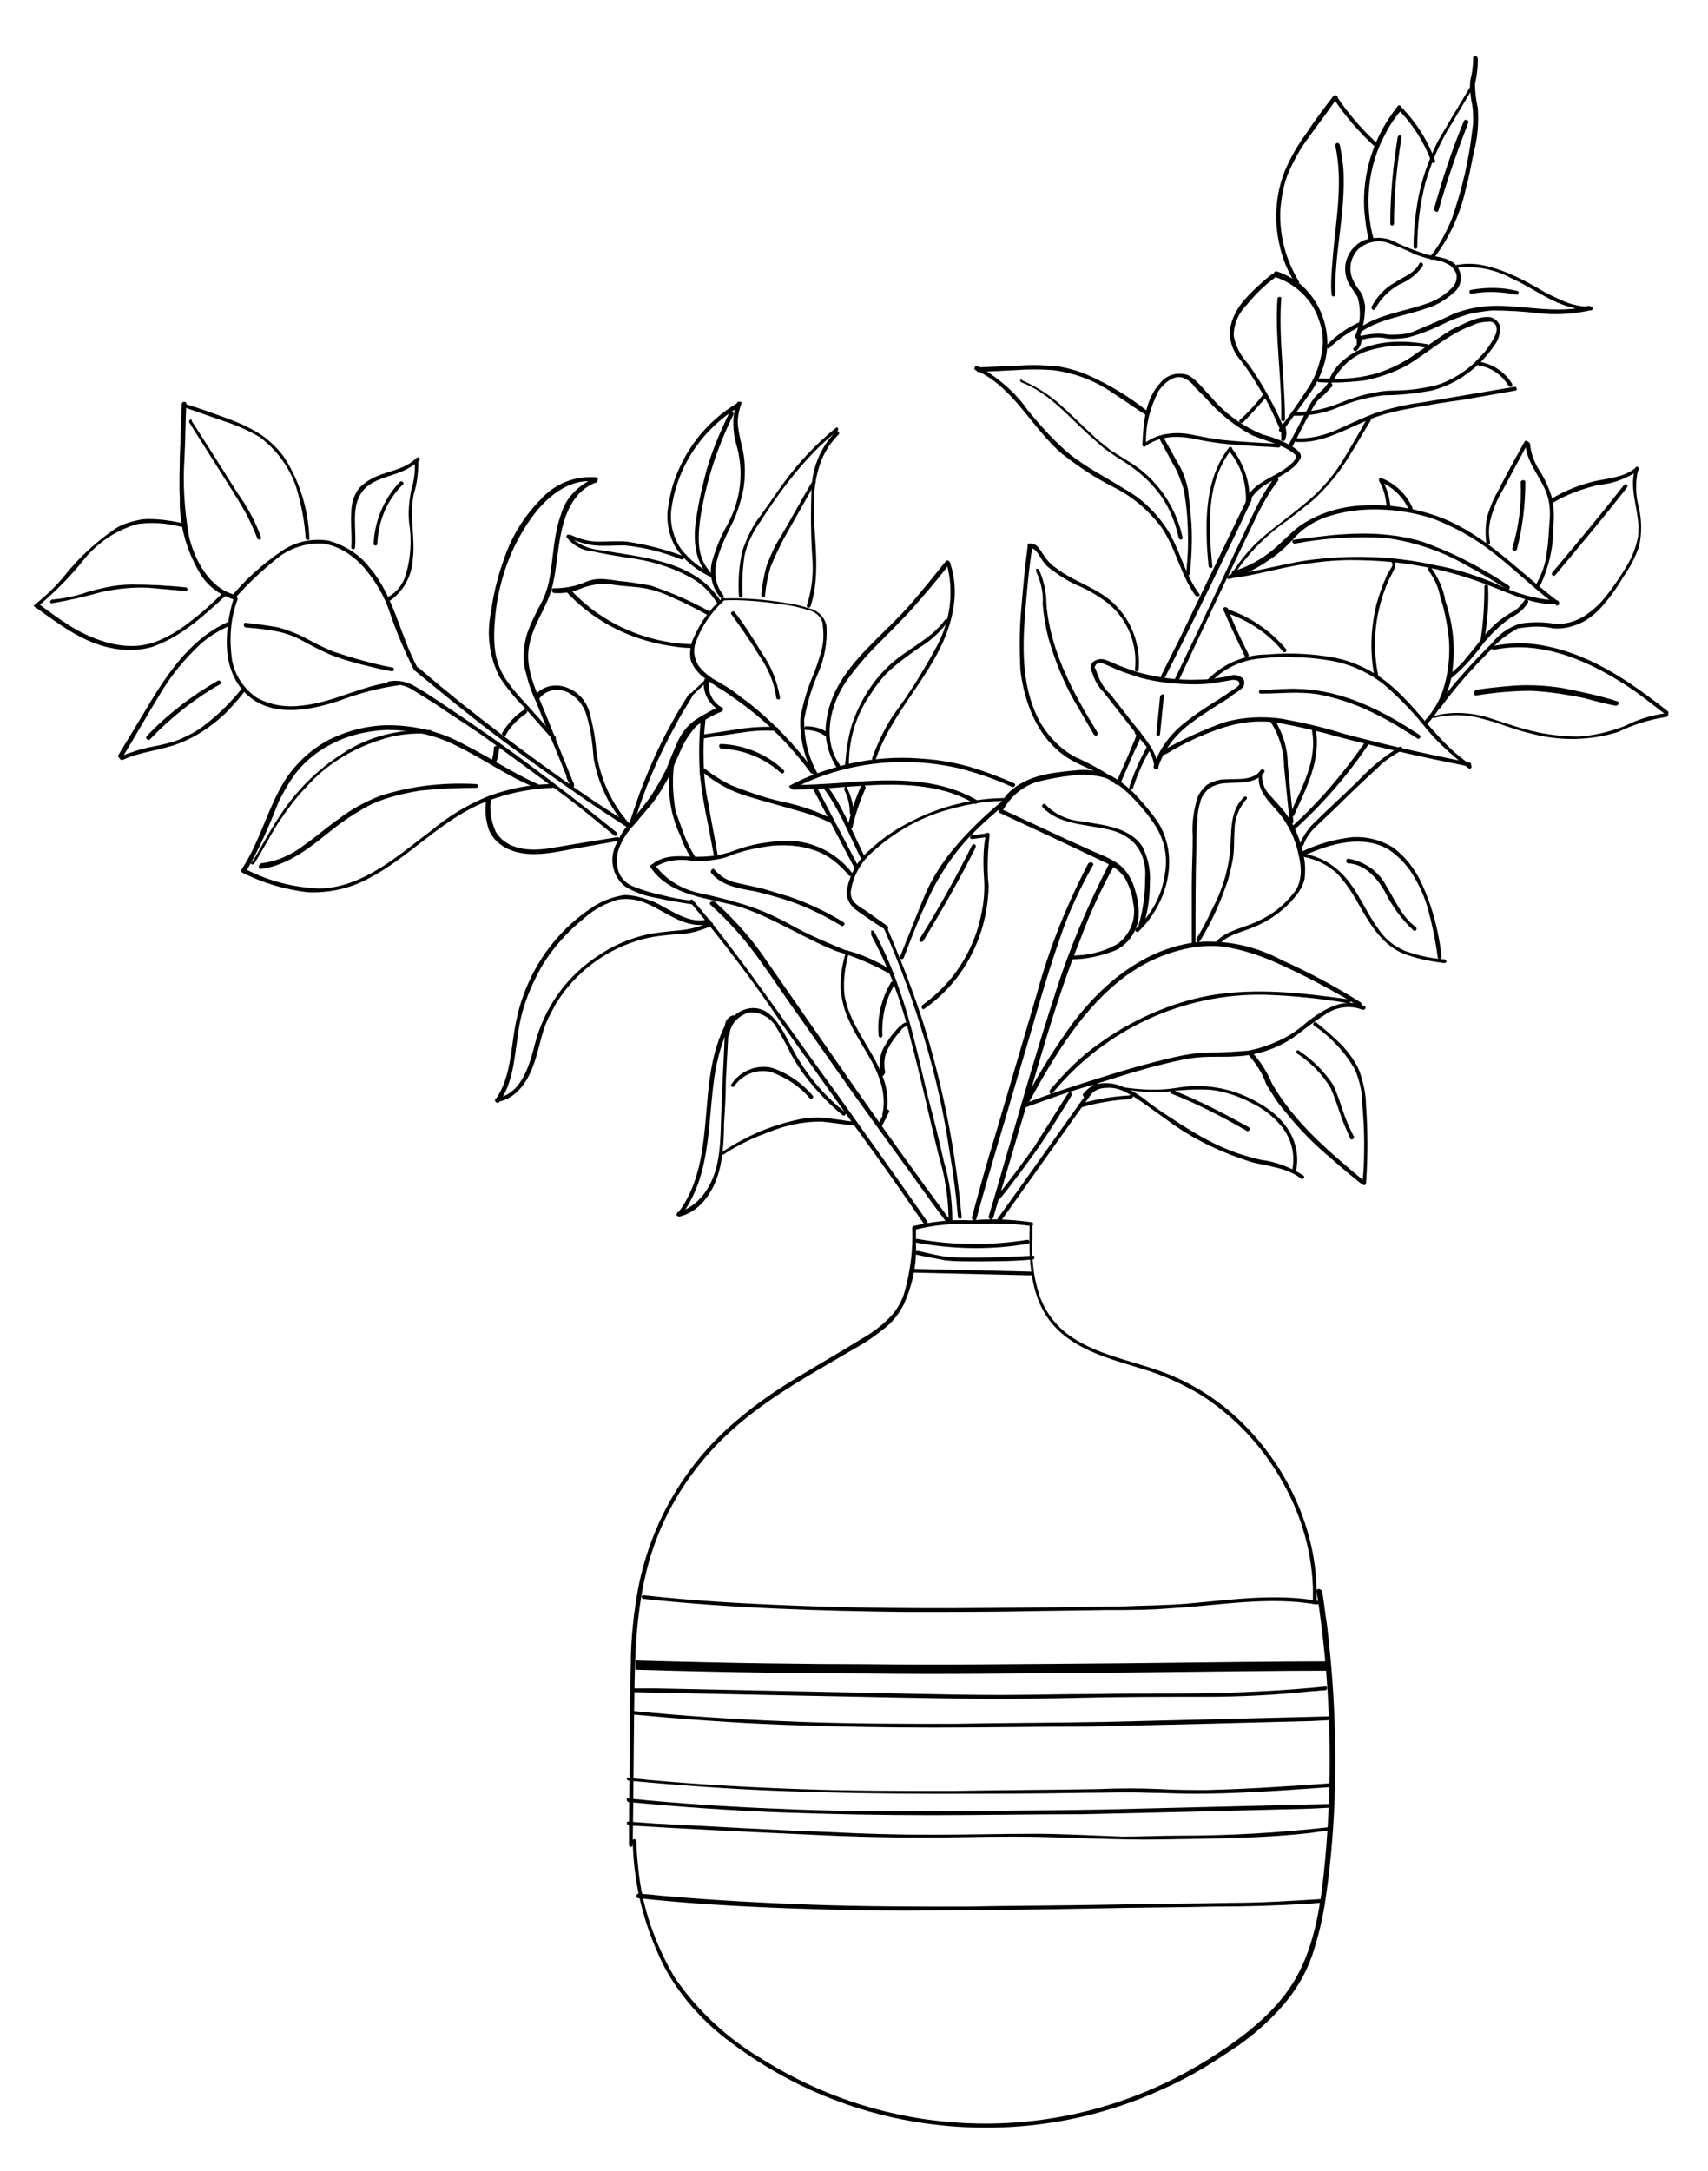 <?xml version="1.0" encoding="utf-8"?>
<!-- Generator: Adobe Illustrator 23.0.6, SVG Export Plug-In . SVG Version: 6.00 Build 0)  -->
<svg version="1.1" id="Layer_1" xmlns="http://www.w3.org/2000/svg" xmlns:xlink="http://www.w3.org/1999/xlink" x="0px" y="0px"
	 width="183.3px" height="232.9px" viewBox="0 0 183.3 232.9" style="enable-background:new 0 0 183.3 232.9;" xml:space="preserve"
	>
<style type="text/css">
	.st0{clip-path:url(#SVGID_2_);}
	.st1{fill:none;stroke:#000000;stroke-miterlimit:10;}
</style>
<g>
	<defs>
		<rect id="SVGID_1_" x="3.6" y="6" width="175.5" height="222.4"/>
	</defs>
	<clipPath id="SVGID_2_">
		<use xlink:href="#SVGID_1_"  style="overflow:visible;"/>
	</clipPath>
	<g id="Group_85" class="st0">
		<path id="Path_987" d="M4,65.1c1.9-1.6,3.6-3.3,5.1-5.2c1.5-1.8,3.5-3.1,5.7-3.7c1.5-0.2,3.1-0.1,4.6,0.3c0.3,0.1,0.4-0.4,0.1-0.4
			c-1.4-0.3-2.8-0.5-4.2-0.4c-1.1,0.2-2.3,0.5-3.2,1.2c-2,1.4-3.8,3.1-5.3,5c-0.9,1.1-2,2.1-3.1,3C3.5,64.9,3.8,65.3,4,65.1"/>
		<path id="Path_988" d="M5.6,64.7c1.8-0.3,3.5-0.7,5.3-1.2c1.9-0.4,3.8-0.6,5.7-0.4c1.1,0.1,2.2,0.2,3.3,0.3c0.3,0,0.3-0.4,0-0.4
			c-1.9-0.2-3.8-0.3-5.7-0.3c-0.9,0-1.9,0.1-2.8,0.3c-0.9,0.2-1.8,0.4-2.6,0.7c-1,0.3-2,0.5-3.1,0.6C5.3,64.3,5.3,64.8,5.6,64.7"/>
		<path id="Path_989" d="M110.5,131.4c-0.1,3.8,0,8,2.7,10.9c2.4,2.6,6.1,3.5,9.3,4.5c1.7,0.5,3.4,1.2,4.9,2c1.6,0.8,3,1.8,4.4,3
			c2.7,2.3,4.9,5.2,6.5,8.4c1.6,3.2,2.5,6.7,2.6,10.2c0,0.4,0,0.9,0,1.3c0,0.1,0.1,0.2,0.2,0.2c0.1,0,0.2-0.1,0.2-0.2
			c0.1-3.5-0.6-7-2-10.3c-1.4-3.3-3.4-6.2-5.9-8.7c-2.5-2.5-5.5-4.4-8.8-5.6c-3.3-1.2-7-1.8-9.9-3.9c-1.5-1.1-2.6-2.6-3.2-4.4
			c-0.6-1.9-0.8-3.9-0.7-5.9c0-0.5,0-1,0-1.5c0-0.1-0.1-0.2-0.2-0.2C110.6,131.2,110.5,131.3,110.5,131.4"/>
		<path id="Path_990" d="M141.3,170.7c1.5,9.6,1.8,19.3,0.9,28.9c-0.4,4.3-1,8.9-3.2,12.7c-2.1,3.6-5.7,6.3-9.2,8.5
			c-14.7,9.3-33.4,9.3-48.1,0c-3.7-2.2-6.9-5.2-9.3-8.7c-2.1-3.6-3.5-7.5-3.9-11.7c-0.1-1-0.2-2-0.2-2.9c0-0.3-0.5-0.3-0.4,0
			c0.1,4.2,1,8.2,2.7,12c0.8,1.9,1.9,3.6,3.2,5.2c1.4,1.7,3,3.2,4.8,4.5c3.5,2.6,7.3,4.7,11.4,6.2c4,1.5,8.3,2.4,12.6,2.7
			c4.3,0.3,8.6,0,12.8-0.9c4.2-0.9,8.2-2.4,12-4.4c1.9-1,3.7-2.2,5.5-3.4c1.7-1.2,3.3-2.6,4.7-4.2c1.4-1.6,2.5-3.4,3.2-5.4
			c0.7-2.1,1.2-4.2,1.5-6.4c0.7-4.8,1-9.7,1-14.5c0-4.9-0.3-9.8-0.9-14.7c-0.2-1.2-0.3-2.3-0.5-3.5
			C141.7,170.3,141.2,170.4,141.3,170.7"/>
		<path id="Path_991" d="M97.9,131.7c0.1,2.3-0.2,4.6-0.8,6.8c-0.3,1.1-0.9,2.1-1.7,2.9c-0.9,0.9-2,1.7-3.1,2.3
			c-4.3,2.7-8.9,5-12.8,8.3c-5.7,4.6-9.6,11.1-11,18.3c-0.5,2.7-0.8,5.5-0.8,8.2c-0.1,2.8-0.1,5.7-0.1,8.5c0,2.9-0.1,5.8-0.1,8.7
			c0,0.7,0,1.5,0,2.2c0,0.1,0.1,0.2,0.2,0.2c0.1,0,0.2-0.1,0.2-0.2c0.1-5.8,0.1-11.6,0.2-17.4c0.1-5.4,0.5-10.8,2.5-15.8
			c1.8-4.5,4.7-8.5,8.4-11.7c3.9-3.4,8.4-5.8,12.8-8.4c1.1-0.6,2.1-1.3,3.1-2.1c0.9-0.7,1.6-1.6,2.1-2.6c0.9-2,1.4-4.2,1.3-6.5
			c0-0.6,0-1.1,0-1.7c0-0.1-0.1-0.2-0.2-0.2C98,131.5,97.9,131.6,97.9,131.7"/>
		<path id="Path_992" d="M98.2,131.9c2-0.5,4.1-0.7,6.1-0.6c2.1-0.1,4.2-0.1,6.3,0.2c0.3,0.1,0.4-0.4,0.1-0.4
			c-2.1-0.3-4.3-0.4-6.4-0.2c-2.1-0.1-4.2,0.1-6.2,0.6C97.9,131.5,98,132,98.2,131.9"/>
		<path id="Path_993" d="M69.1,171.5c9.4,1,18.9,1.3,28.3,1.4c4.7,0,9.4,0,14.1-0.1l7.2-0.1c2.3,0,4.7,0,7-0.2
			c5.2-0.3,10.4-1.3,15.6-0.4c0.3,0,0.4-0.4,0.1-0.4c-4.6-0.8-9.3-0.1-13.9,0.3c-2.3,0.2-4.7,0.2-7,0.3l-7.2,0.1
			c-9.5,0.1-19,0.2-28.4-0.2c-5.3-0.2-10.6-0.5-15.9-1.1C68.8,171.1,68.8,171.5,69.1,171.5"/>
		<path id="Path_994" class="st1" d="M68.2,178.6C78.5,178.9,87,179,93,179c8.3,0.1,15,0,27.9-0.1c9-0.1,16.5-0.2,21.6-0.2"/>
		<path id="Path_995" d="M67.9,181.5l19.3,0.4c6.2,0.1,12.5,0.3,18.7,0.3c3.4,0,6.8,0,10.2-0.1c4.4-0.1,8.9-0.1,13.3-0.1
			c3.8,0,7.6-0.2,11.4-0.6c0.5,0,0.9-0.1,1.4-0.1c0.3,0,0.3-0.5,0-0.4c-3.9,0.4-7.9,0.6-11.9,0.7c-4.2,0.1-8.5,0-12.7,0.1
			c-3.4,0-6.8,0.1-10.2,0.1c-5.9,0-11.8-0.2-17.7-0.3l-19.3-0.4l-2.4,0c-0.1,0-0.2,0.1-0.2,0.2C67.7,181.4,67.8,181.5,67.9,181.5"/>
		<path id="Path_996" d="M67.9,183.9c5.4,0.5,10.8,0.9,16.1,1.1c5.4,0.2,10.8,0.3,16.2,0.3c5.4,0,10.8-0.1,16.3-0.1
			c4.3-0.1,8.6-0.2,12.9-0.3c3.8-0.1,7.7-0.2,11.5-0.3l1.9-0.1c0.3,0,0.3-0.5,0-0.4c-4,0.1-8.1,0.2-12.1,0.3
			c-4,0.1-8.1,0.2-12.1,0.3c-5.4,0.1-10.8,0.1-16.3,0.2c-5.4,0-10.8,0-16.3-0.2c-5.4-0.2-10.8-0.5-16.2-1c-0.7-0.1-1.3-0.1-2-0.2
			C67.6,183.5,67.6,183.9,67.9,183.9"/>
		<path id="Path_997" d="M67.5,191c5.4,0.5,10.9,0.9,16.3,1.1c5.4,0.2,10.9,0.3,16.4,0.3c5.4,0,10.8,0,16.2-0.1c2.3,0,4.6-0.1,6.9,0
			c1.6,0,3.2,0.1,4.8,0.1c4.4,0,8.8-0.3,13.1-0.6l1.3-0.1c0.3,0,0.3-0.5,0-0.4c-4.3,0.3-8.6,0.6-13,0.7c-1.7,0-3.4,0-5-0.1
			c-2.2-0.1-4.4-0.1-6.6,0c-5.3,0.1-10.5,0.1-15.8,0.2c-5.5,0-10.9,0-16.4-0.2s-10.9-0.5-16.3-1c-0.7-0.1-1.3-0.1-2-0.2
			C67.2,190.5,67.2,191,67.5,191"/>
		<path id="Path_998" d="M67.5,193.3c5.4,0.5,10.8,0.9,16.2,1.1c5.4,0.2,10.8,0.3,16.2,0.3c5.4,0,10.9-0.1,16.3-0.1
			c4.3-0.1,8.6-0.2,12.9-0.3c3.9-0.1,7.7-0.2,11.6-0.3l1.9-0.1c0.3,0,0.3-0.5,0-0.4c-4.1,0.1-8.1,0.2-12.2,0.3
			c-4.1,0.1-8.1,0.2-12.2,0.3c-5.4,0.1-10.9,0.1-16.3,0.2c-5.4,0-10.9,0-16.3-0.2c-5.4-0.2-10.8-0.5-16.2-1c-0.7-0.1-1.3-0.1-2-0.2
			C67.2,192.8,67.2,193.3,67.5,193.3"/>
		<path id="Path_999" d="M67.5,195.8c6.5,0.4,13.1,0.7,19.6,1c3.9,0.2,7.9,0.3,11.8,0.3c3.3,0,6.6-0.1,9.9-0.1
			c5.3,0,10.6,0.4,16,0.3s10.6-0.1,15.9-0.7c0.6-0.1,1.3-0.2,1.9-0.2c0.3,0,0.2-0.5-0.1-0.4c-5.3,0.6-10.6,0.9-15.9,0.9
			c-2,0-4.1,0.1-6.1,0.1c-3.1-0.1-6.3-0.3-9.4-0.3c-3.7,0-7.5,0.1-11.2,0.1c-3.7,0-7.3-0.1-11-0.3c-6.2-0.2-12.3-0.6-18.5-0.9
			l-2.9-0.2C67.2,195.3,67.2,195.7,67.5,195.8"/>
		<path id="Path_1000" d="M68.5,203.6c5.5,0.6,11,0.9,16.5,1.1s11,0.3,16.5,0.2c5.4,0,10.8-0.1,16.1-0.2c4.3-0.1,8.5-0.1,12.8-0.2
			c3.3,0,6.6-0.1,10-0.3c0.4,0,0.9-0.1,1.3-0.1c0.3,0,0.3-0.5,0-0.4c-3.2,0.2-6.4,0.4-9.6,0.4c-4.4,0.1-8.7,0.1-13.1,0.2
			c-5.1,0.1-10.3,0.1-15.4,0.2c-5.5,0-11,0-16.5-0.2c-5.5-0.2-11-0.5-16.5-1c-0.7-0.1-1.3-0.1-2-0.2
			C68.2,203.1,68.2,203.6,68.5,203.6"/>
		<path id="Path_1001" d="M98.4,133.3c3.9,0.7,8,0.8,11.9,0.1c0.3,0,0.2-0.5-0.1-0.4c-3.9,0.6-7.8,0.6-11.7-0.1
			C98.2,132.8,98.1,133.2,98.4,133.3"/>
		<path id="Path_1002" d="M98.4,134.6c1,0.2,2,0.4,3.1,0.6c1,0.1,2,0.1,3,0.1c2.1,0,4.2,0,6.3-0.2c0.3,0,0.3-0.5,0-0.4
			c-2.1,0.1-4.1,0.2-6.2,0.2c-1,0-2,0-3-0.1c-1-0.1-2-0.4-3-0.6C98.2,134.1,98.1,134.5,98.4,134.6"/>
		<path id="Path_1003" d="M97.9,136.5l12.7,0.3c0.1,0,0.2-0.1,0.2-0.2c0-0.1-0.1-0.2-0.2-0.2l-12.7-0.3c-0.1,0-0.2,0.1-0.2,0.2
			C97.7,136.4,97.8,136.5,97.9,136.5"/>
		<path id="Path_1004" d="M110.6,58.8c0.6,0,0.9,0.8,1.2,1.2c0.3,0.5,0.7,0.9,1.2,1.2c0.9,0.7,1.9,1.3,2.9,1.7
			c1.1,0.5,2.1,1.1,3,1.8c2.1,1.7,3.2,4.4,2.9,7.1c0,0.3,0.4,0.3,0.4,0c0.2-2.6-0.7-5.2-2.7-7.1c-1.8-1.7-4.3-2.3-6.2-3.8
			c-0.6-0.4-1-0.9-1.4-1.5c-0.3-0.5-0.7-1.2-1.4-1.1c-0.1,0-0.2,0.1-0.2,0.2C110.4,58.7,110.5,58.8,110.6,58.8L110.6,58.8"/>
		<path id="Path_1005" d="M121.9,78.8c0.1,0.1-0.1,0.4-0.1,0.5l-0.3,0.7l-0.5,1.2l-1.1,2.5c-0.1,0.3,0.3,0.5,0.4,0.2l1.3-3l0.7-1.5
			c0.1-0.3,0.3-0.7,0-1C122,78.3,121.6,78.6,121.9,78.8"/>
		<path id="Path_1006" d="M110.3,58.5c-0.3,2.2-0.5,4.5-0.7,6.8c-0.2,2.2-0.2,4.3-0.1,6.5c0.4,3.5,1.8,7.2,4.8,9.3
			c1.7,1.2,3.8,1.6,5.4,3c0.2,0.2,0.5-0.1,0.3-0.3c-1.4-1-3-1.9-4.6-2.6c-1.5-0.8-2.8-2.1-3.7-3.6c-2-3.5-2-7.7-1.7-11.6
			c0.2-2.5,0.4-4.9,0.8-7.4C110.7,58.2,110.3,58.2,110.3,58.5"/>
		<path id="Path_1007" d="M111.2,61.3c0.5,1.1,0.8,2.3,0.7,3.5c0.1,1.2,0.3,2.4,0.6,3.6c0.7,2.4,1.6,4.7,2.8,6.8
			c0.7,1.2,1.4,2.4,2.1,3.6c0.1,0.1,0.2,0.1,0.3,0.1c0.1-0.1,0.1-0.2,0.1-0.3c-2.6-4.2-5.1-8.8-5.5-13.8c0-1.3-0.3-2.6-0.8-3.7
			c-0.1-0.1-0.2-0.1-0.3-0.1C111.2,61.1,111.2,61.2,111.2,61.3"/>
		<path id="Path_1008" d="M107.7,86.8c0.9-1.6,2.5-2.8,4.3-3.1c0.9-0.2,1.9-0.4,2.9-0.5c1.2-0.2,2.4-0.1,3.6,0.2
			c1.1,0.4,2,1.1,2.8,1.9c0.8,0.8,1.6,1.7,2.3,2.7c1.3,1.7,1.8,3.8,1.4,5.8c-0.3,2.2-1.4,4.3-3.1,5.8c-0.2,0.2,0.1,0.5,0.3,0.3
			c3-2.9,4.4-7.7,2.2-11.5c-0.7-1.1-1.5-2-2.3-2.9c-0.8-0.9-1.7-1.6-2.7-2.2c-1.1-0.5-2.4-0.8-3.6-0.7c-1.1,0.1-2.2,0.2-3.3,0.4
			c-2.1,0.4-4.3,1.4-5.2,3.4C107.2,86.8,107.5,87,107.7,86.8"/>
		<path id="Path_1009" d="M107.3,87.2l5.8,2.7c1.9,0.9,3.8,1.8,5.7,2.7c0.8,0.4,1.6,1,2,1.7c0.4,0.8,0.7,1.6,0.8,2.5
			c0.4,1.7-0.3,3.4-1.6,4.4c-1.5,0.9-3.3,1.3-5,1.3c-0.3,0-0.3,0.5,0,0.4c1.6,0,3.3-0.4,4.8-1c1.5-0.8,2.5-2.4,2.4-4.1
			c0-0.9-0.2-1.8-0.5-2.7c-0.3-0.9-0.8-1.7-1.5-2.3c-0.8-0.6-1.7-1-2.7-1.4l-3.1-1.4l-7.1-3.3C107.3,86.7,107,87.1,107.3,87.2"/>
		<path id="Path_1010" d="M111.9,86.6c1.7,1.8,4.4,1.8,6.7,2.3c1.2,0.2,2.3,0.7,3.1,1.5c0.9,1,1.3,2.3,1.2,3.7
			c0,1.7-0.2,3.4-0.7,5.1c0,0.1,0,0.2,0.2,0.3c0.1,0,0.2,0,0.3-0.2c0.5-1.5,0.7-3.1,0.7-4.6c0.1-1.4-0.2-2.7-0.8-3.9
			c-1.4-2.1-4.2-2.3-6.5-2.7c-1.4-0.1-2.8-0.7-3.8-1.7C112,86,111.7,86.4,111.9,86.6"/>
		<path id="Path_1011" d="M117.5,71.8c-0.1-0.1,0-0.3,0.1-0.5c0.2-0.2,0.4-0.2,0.6-0.2c0.5,0.2,1,0.4,1.4,0.6c0.9,0.4,1.9,0.7,2.8,1
			c1.9,0.5,3.9,0.7,5.9,0.7c1,0,2-0.1,2.9-0.3c0.2,0,0.5-0.1,0.7-0.1c0.3-0.1,0.6-0.1,0.9,0c0.6,0.4-0.2,0.8-0.5,1
			c-1.7,1.2-3.4,2.1-5,3.4c-1.6,1.2-2.9,2.9-3.5,4.8c0,0.1,0,0.2,0.2,0.3c0.1,0,0.2,0,0.3-0.2c0.6-1.9,1.9-3.6,3.6-4.8
			c0.9-0.7,1.9-1.3,2.8-1.9c0.5-0.3,1-0.6,1.4-0.9c0.2-0.2,0.4-0.3,0.7-0.5c0.2-0.1,0.4-0.3,0.6-0.5c0.2-0.3,0.2-0.8-0.1-1
			c-0.4-0.3-0.9-0.4-1.3-0.2c-1.1,0.2-2.2,0.4-3.3,0.4c-2.2,0.1-4.4-0.2-6.6-0.8c-0.6-0.2-1.2-0.4-1.7-0.6c-0.6-0.2-1.1-0.5-1.7-0.7
			c-0.5-0.2-1-0.1-1.4,0.2c-0.3,0.3-0.3,0.7-0.1,1.1C117.4,72.3,117.7,72,117.5,71.8"/>
		<path id="Path_1012" d="M117.1,71.7c0.2,0.9,0.6,1.8,1.3,2.5l2.2,2.8c0.7,0.9,1.4,1.8,2.1,2.7c0.7,0.7,1.1,1.7,1.2,2.6
			c0,0.3,0.5,0.3,0.4,0c-0.1-0.9-0.5-1.8-1-2.5c-0.6-0.9-1.3-1.7-2-2.6l-2.1-2.7c-0.8-0.7-1.3-1.7-1.6-2.7
			C117.5,71.5,117.1,71.5,117.1,71.7"/>
		<path id="Path_1013" d="M124.5,74.7l-0.4,4c0,0.3,0.4,0.3,0.4,0l0.4-4C125,74.4,124.6,74.4,124.5,74.7"/>
		<path id="Path_1014" d="M104.7,39.7c4.1,1.8,6,6.2,9.3,9c1.8,1.4,3.6,2.6,5.6,3.6c2,1,3.7,2.5,5,4.2c1.6,2.3,2.1,5.2,3.7,7.4
			c0.2,0.2,0.6,0,0.4-0.2c-1.5-2-2-4.5-3.3-6.7c-1.2-1.9-2.8-3.5-4.8-4.6c-1.9-1.2-3.9-2.2-5.7-3.6c-1.7-1.4-3.2-3.1-4.6-4.8
			c-1.4-2-3.3-3.6-5.5-4.8C104.7,39.2,104.4,39.6,104.7,39.7"/>
		<path id="Path_1015" d="M105,39.9l4-0.2c1.3-0.1,2.7-0.1,4,0c2.3,0.3,4.5,1.1,6.5,2.5c1.1,0.7,2.2,1.5,3.3,2.2
			c0.2,0.2,0.5-0.2,0.2-0.4c-1.9-1.5-3.9-2.7-6.1-3.7c-1.1-0.5-2.2-0.8-3.3-1c-1.3-0.1-2.6-0.2-3.9-0.1l-4.6,0.2
			C104.7,39.4,104.7,39.9,105,39.9"/>
		<path id="Path_1016" d="M124.5,47.2l1.4,2.6c0.5,0.8,0.8,1.7,1.1,2.6c0.4,1.9,0.5,3.9,0.5,5.8c0,1.1-0.1,2.2-0.2,3.3
			c0,0.3,0.4,0.3,0.4,0c0.2-2,0.3-4.1,0.1-6.1c-0.1-1-0.2-2-0.3-2.9c-0.2-0.9-0.5-1.8-0.9-2.5c-0.6-1-1.1-2-1.7-3
			C124.7,46.7,124.4,47,124.5,47.2"/>
		<path id="Path_1017" d="M109.6,41c2.9,1.1,4.9,3.5,7.2,5.6c0.6,0.5,1.1,1,1.7,1.5c0.7,0.5,1.4,1,2.1,1.4c1.4,0.9,2.7,2,3.7,3.3
			c1.1,1.4,1.8,3.1,2.2,4.9c0.1,0.3,0.5,0.2,0.4-0.1c-0.7-3.2-2.6-6-5.3-7.8c-0.8-0.5-1.6-1-2.4-1.5c-0.6-0.5-1.3-1-1.8-1.5
			c-1.2-1.1-2.3-2.2-3.4-3.2c-1.3-1.2-2.7-2.1-4.3-2.8C109.5,40.5,109.4,40.9,109.6,41"/>
		<path id="Path_1018" d="M131.9,48.4c1.3,1.5,1.9,3.5,1.8,5.5c0,0.3,0.4,0.3,0.4,0c0.1-2.1-0.6-4.2-1.9-5.8
			C132,47.8,131.7,48.1,131.9,48.4"/>
		<path id="Path_1019" d="M131.9,48c-2.1,2.7-2.5,6.2-2.4,9.5c0,1.1,0.1,2.1,0.2,3.2c0,0.3,0.5,0.3,0.4,0c-0.4-4.2-0.7-8.9,2-12.4
			C132.4,48.1,132.1,47.8,131.9,48"/>
		<path id="Path_1020" d="M123,47.7c-0.1-2,0.4-3.9,1.3-5.7c0.5-0.8,1.6-1.8,2.6-1.5c0.5,0.2,1,0.5,1.3,1c0.4,0.4,0.8,0.8,1.2,1.2
			c1.4,1.6,3.1,3,5,4c1,0.4,2,0.7,3,1.1c0.5,0.2,1,0.5,1.4,0.8c0.1,0.1,0.3,0.2,0.3,0.4c0,0.1-0.1,0.3-0.2,0.4
			c-0.1,0.2-0.3,0.3-0.5,0.5c-1.5,1.3-3.7,1.7-4.6,3.5c-0.1,0.3,0.2,0.5,0.4,0.2c0.9-1.7,3.1-2.2,4.5-3.4c0.4-0.3,0.7-0.7,0.9-1.1
			c0.1-0.6-0.5-0.9-0.9-1.2c-1-0.6-2.1-1-3.2-1.3c-2.2-0.9-4.1-2.3-5.6-4.1c-0.4-0.4-0.8-0.9-1.2-1.3c-0.4-0.4-0.8-0.8-1.3-1
			c-1.1-0.3-2.2,0-2.9,0.9c-1.6,1.7-1.8,4.3-1.9,6.6C122.6,48,123,48,123,47.7"/>
		<path id="Path_1021" d="M123,47.8c0.7-0.5,1.6-0.8,2.5-0.9c0.9-0.1,1.9,0,2.8,0.2c1.9,0.4,3.7,0.6,5.6,0.7
			c1.1,0.1,2.2,0.1,3.3,0.2c0.3,0,0.3-0.4,0-0.4c-2-0.1-3.9-0.2-5.9-0.4c-1-0.1-2-0.3-3-0.5c-0.9-0.2-1.8-0.3-2.7-0.2
			c-1,0.1-1.9,0.4-2.7,1C122.5,47.6,122.8,47.9,123,47.8"/>
		<path id="Path_1022" d="M136.8,29.7c2.2,0.7,4,2.4,4.7,4.5c0.5,1.3,0.6,2.6,0.3,3.9c-0.3,1.4-0.8,2.7-1.6,3.8
			c-0.9,1.4-1.9,2.8-2.9,4.1c-0.2,0.2,0.2,0.5,0.4,0.2c0.9-1.3,1.9-2.6,2.8-3.9c0.9-1.2,1.5-2.6,1.8-4c0.5-2.5-0.3-5.2-2-7.1
			c-0.9-1-2.1-1.7-3.3-2.1c-0.1,0-0.2,0-0.3,0.2C136.6,29.6,136.7,29.7,136.8,29.7L136.8,29.7"/>
		<path id="Path_1023" d="M136.5,29.4c-1,0.8-2,1.7-2.9,2.7c-0.8,0.9-1.4,2-1.6,3.2c-0.1,1.2,0.3,2.4,1.1,3.3c0.8,1,1.5,2.1,2.2,3.3
			c0.8,1.3,1.4,2.6,2,4c0.1,0.3,0.5,0,0.4-0.2c-1-2.3-2.2-4.5-3.7-6.6c-0.8-0.9-1.4-1.9-1.6-3.1c0-1.2,0.5-2.4,1.4-3.3
			c0.9-1.1,1.9-2.1,3-2.9C137,29.6,136.7,29.3,136.5,29.4"/>
		<path id="Path_1024" d="M137.5,46C137.5,46,137.5,46.1,137.5,46C137.5,46,137.5,46.1,137.5,46c0,0.1,0,0.1,0,0.1
			c0,0.1,0,0.1,0,0.2c0,0,0,0,0,0.1s0,0,0,0v0c0,0.1,0,0.1,0,0.1c0,0,0,0.1,0,0.2c0,0,0,0,0,0c0,0,0,0,0,0c0,0,0,0,0,0.1
			c0,0,0,0.1,0,0.1c0,0,0,0.1,0,0.1c0,0,0,0,0,0c-0.1,0.1,0,0.2,0.1,0.3c0.1,0.1,0.2,0,0.3-0.1c0.2-0.5,0.2-1,0-1.5
			c-0.1-0.1-0.2-0.1-0.3-0.1C137.4,45.8,137.4,45.9,137.5,46"/>
		<path id="Path_1025" d="M143.1,10.3c-1,1.3-2,2.6-2.9,4c-0.9,1.2-1.7,2.6-2.3,4c-1,2.5-1.2,5.3-0.6,7.9c0.3,1.5,0.9,2.9,1.7,4.2
			c0.2,0.2,0.5,0,0.4-0.2c-1.4-2.3-2.1-4.9-2-7.6c0.1-1.3,0.3-2.6,0.8-3.9c0.6-1.4,1.3-2.7,2.2-3.9c1-1.4,2.1-2.8,3.1-4.3
			C143.7,10.3,143.3,10.1,143.1,10.3"/>
		<path id="Path_1026" d="M143.2,10.7c1.2,1.8,2.7,3.5,4.2,4.9c0.2,0.2,0.5-0.1,0.3-0.3c-1.6-1.5-3-3.1-4.2-4.9
			C143.5,10.2,143.1,10.5,143.2,10.7"/>
		<path id="Path_1027" d="M143.3,15.6c0.9,4.1,0,8.3-0.3,12.4c-0.1,1.2-0.2,2.4-0.1,3.6c0,0.1,0.1,0.2,0.2,0.2
			c0.1,0,0.2-0.1,0.2-0.2c-0.1-4.2,1-8.4,0.9-12.6c0-1.2-0.2-2.3-0.4-3.4C143.7,15.2,143.3,15.3,143.3,15.6"/>
		<path id="Path_1028" d="M137.1,32c-0.3,4.3,0.5,8.7,0.4,13c0,0.1,0.1,0.2,0.2,0.2c0.1,0,0.2-0.1,0.2-0.2c0-4.3-0.7-8.7-0.4-13
			C137.6,31.8,137.1,31.8,137.1,32"/>
		<path id="Path_1029" d="M150,11.7c1.6,1.6,2.8,3.5,3.6,5.6c0.1,0.3,0.5,0.2,0.4-0.1c-0.8-2.2-2.1-4.2-3.7-5.8
			c-0.1-0.1-0.2-0.1-0.3,0S149.9,11.6,150,11.7"/>
		<path id="Path_1030" d="M150,11.4c-2.5,3.1-3.8,7-3.6,11c0.1,1.1,0.2,2.2,0.5,3.3c0,0.1,0.2,0.2,0.3,0.2c0.1,0,0.2-0.2,0.2-0.3
			c-1-3.7-0.6-7.7,1.2-11.1c0.5-1,1.1-1.9,1.8-2.7C150.5,11.5,150.2,11.1,150,11.4"/>
		<path id="Path_1031" d="M158.1,6.2c0,0.8-0.1,1.6-0.3,2.4c-0.1,0.7,0,1.4,0.1,2.2c0.2,0.8,0.2,1.6,0.2,2.4
			c-0.1,0.8-0.2,1.6-0.3,2.3c-0.4,2.7-1.1,5.4-2,8c-0.6,1.4-1.3,2.8-2.3,4c-0.2,0.2,0.1,0.5,0.3,0.3c1.7-2.2,2.9-4.8,3.5-7.5
			c0.4-1.4,0.6-2.8,0.9-4.1c0.4-1.5,0.5-3.1,0.4-4.6c-0.2-0.9-0.3-1.7-0.3-2.6c0.2-0.9,0.3-1.7,0.3-2.6
			C158.6,5.9,158.1,5.9,158.1,6.2"/>
		<path id="Path_1032" d="M157.8,9.3c-0.7,1.1-1.3,2.2-2,3.3c-0.6,1.1-1.3,2.1-1.8,3.2c-1,2.1-1.7,4.4-2,6.7c-0.2,1.3-0.3,2.7-0.3,4
			c0,0.1,0.1,0.2,0.2,0.2c0.1,0,0.2-0.1,0.2-0.2c0-2.3,0.3-4.7,0.9-7c0.7-2.3,1.6-4.4,2.9-6.4c0.7-1.2,1.4-2.4,2.2-3.7
			c0.1-0.1,0-0.2-0.1-0.3C158,9.1,157.9,9.2,157.8,9.3"/>
		<path id="Path_1033" d="M150,14.7c-0.5,3.1-0.8,6.2-0.8,9.3c0,0.1,0.1,0.2,0.2,0.2c0.1,0,0.2-0.1,0.2-0.2c0-3.1,0.3-6.1,0.8-9.2
			C150.5,14.5,150.1,14.4,150,14.7"/>
		<path id="Path_1034" d="M157.1,13c-1.3,3.1-2.3,6.2-3.2,9.4c0,0.1,0,0.2,0.2,0.3s0.2,0,0.3-0.2c0.9-3.2,2-6.3,3.2-9.4
			C157.6,12.9,157.2,12.7,157.1,13"/>
		<path id="Path_1035" d="M133.4,45.3c0.8-0.8,1.6-1.7,2.4-2.6c0.1-0.1,0.1-0.2,0-0.3c-0.1-0.1-0.2-0.1-0.3,0
			c-0.7,0.9-1.5,1.8-2.4,2.6C132.8,45.2,133.2,45.5,133.4,45.3"/>
		<path id="Path_1036" d="M132.6,61.4c1.5-2.2,3.4-4.1,5.6-5.6c1-0.8,2.1-1.6,3.1-2.5c1-1,2-2.1,2.8-3.3c1.1-1.6,2-3.3,3-4.9
			c0.1-0.3-0.2-0.5-0.4-0.2c-0.8,1.5-1.7,3-2.6,4.5c-0.8,1.3-1.7,2.4-2.8,3.5c-1.9,1.8-4.2,3.3-6.1,5c-1.1,1-2,2.1-2.8,3.3
			c-0.1,0.1,0,0.2,0.1,0.3C132.5,61.5,132.6,61.5,132.6,61.4"/>
		<path id="Path_1037" d="M145.9,36.2c0.4-1.1,0.6-2.2,0.6-3.4c-0.1-0.5-0.2-1.1-0.5-1.5c-0.4-0.5-0.7-1-0.9-1.5
			c-0.4-1.1-0.1-2.3,0.7-3.1c0.8-0.7,2-1,3-0.7c1.1,0.4,2.1,0.8,3.1,1.3c0.6,0.2,1.1,0.4,1.7,0.5c0.6,0.1,1.2,0.2,1.7,0.5
			c0.5,0.2,0.8,0.6,1,1.1c0.1,0.6-0.1,1.1-0.5,1.5c-0.8,0.8-1.8,1.4-2.8,1.7c-2.3,0.8-4.9,1.1-7,2.5c-0.2,0.2,0,0.5,0.2,0.4
			c2-1.3,4.5-1.6,6.8-2.4c1.1-0.3,2.1-0.9,3-1.7c0.9-0.7,1-1.9,0.4-2.8c-0.8-1-2.1-1-3.3-1.3c-1.2-0.4-2.3-0.8-3.5-1.4
			c-1-0.5-2.2-0.5-3.3-0.1c-1,0.5-1.7,1.4-1.9,2.5c-0.1,0.6,0,1.3,0.2,1.8c0.3,0.7,0.8,1.2,1.1,1.8c0.4,1.4,0.3,2.9-0.3,4.2
			C145.4,36.3,145.8,36.5,145.9,36.2"/>
		<path id="Path_1038" d="M147.6,33.1c0.6-1.1,1.5-2,2.6-2.6c1-0.4,1.9-1.1,2.5-2c0.1-0.3-0.3-0.5-0.4-0.2c-0.5,1-1.7,1.4-2.6,2
			c-1.1,0.6-1.9,1.5-2.5,2.6C147.1,33.2,147.5,33.4,147.6,33.1"/>
		<path id="Path_1039" d="M156.5,28.7c2-0.2,4,0.2,5.8,1.2c1.8,0.8,3.4,2,5.2,2.7c1,0.4,2.1,0.6,3.2,0.7c0.3,0,0.3-0.4,0-0.4
			c-1,0-2-0.2-2.9-0.6c-0.9-0.4-1.8-0.8-2.6-1.3c-1.7-1-3.5-1.9-5.4-2.4c-1.1-0.3-2.2-0.4-3.3-0.2C156.2,28.3,156.2,28.7,156.5,28.7
			"/>
		<path id="Path_1040" d="M146.3,36.4c0.8-0.2,1.7-0.3,2.5-0.1c0.8,0.1,1.6,0,2.3-0.1c1.5-0.4,2.9-1,4.3-1.7
			c0.7-0.3,1.5-0.6,2.2-0.8c0.8-0.2,1.6-0.3,2.5-0.4c1.7,0,3.4,0.1,5,0.3c1.8,0.2,3.7,0.1,5.5-0.3c0.1,0,0.2-0.2,0.2-0.3
			c0-0.1-0.2-0.2-0.3-0.2c-3.3,0.9-6.6,0-9.9,0c-1.6,0-3.2,0.3-4.7,0.9c-1.4,0.7-2.9,1.3-4.3,1.9c-0.8,0.3-1.7,0.3-2.6,0.3
			c-0.9-0.2-1.9-0.1-2.8,0.1C145.9,36,146,36.5,146.3,36.4"/>
		<path id="Path_1041" d="M158,31.5c1.6-0.3,3.2-0.2,4.7,0.1c0.3,0.1,0.4-0.4,0.1-0.4c-1.6-0.4-3.3-0.4-5-0.1
			C157.6,31.2,157.7,31.6,158,31.5"/>
		<path id="Path_1042" d="M141.6,41c1.6,0.1,3.3,0,4.9-0.2c1.5-0.3,2.9-0.8,4.3-1.5c2.4-1.4,4.5-3.4,7.2-4.4c0.6-0.3,1.3-0.4,2-0.4
			c0.8,0.2,0.7,1.1,0.4,1.6c-0.3,0.6-0.7,1.2-1.1,1.7c-0.5,0.5-1,1.1-1.5,1.5c-1.1,0.9-2.3,1.6-3.6,2c-1.6,0.4-3.2,0.6-4.8,0.6
			c-0.9,0-1.9,0.2-2.8,0.4c-0.8,0.2-1.7,0.5-2.5,0.8c-1.6,0.7-3.3,1.1-5.1,1.1c-0.3,0-0.3,0.4,0,0.4c1.6,0,3.2-0.3,4.6-0.9
			c1.6-0.7,3.2-1.1,4.9-1.3c1.7,0,3.4-0.2,5.1-0.5c2.8-0.7,5.2-2.5,6.8-4.9c0.4-0.5,0.6-1.2,0.6-1.9c-0.1-0.6-0.7-1.1-1.3-1.1
			c-0.7,0-1.4,0.2-2.1,0.5c-0.7,0.3-1.3,0.6-1.9,0.9c-1.3,0.8-2.5,1.7-3.7,2.5c-1.2,0.9-2.6,1.6-4.1,2.1c-1.7,0.5-3.4,0.7-5.2,0.6
			c-0.4,0-0.8,0-1.3,0C141.3,40.6,141.3,41,141.6,41"/>
		<path id="Path_1043" d="M143.1,40.8c0.8-1.5,2.1-2.7,3.8-3.2c2-0.6,4.1-0.7,6.1-0.3c0.3,0,0.4-0.4,0.1-0.4c-3.1-0.5-6.5-0.4-9,1.8
			c-0.6,0.5-1.1,1.2-1.4,1.9C142.6,40.8,143,41.1,143.1,40.8"/>
		<path id="Path_1044" d="M139.1,47.4c2.9,0.2,5.5-1.5,8.1-2.5c1.5-0.6,3.1-0.9,4.7-1.2c1.7-0.3,3.4-0.6,5-0.8l5.7-1
			c0.3,0,0.2-0.5-0.1-0.4l-10.1,1.7c-1.6,0.2-3.2,0.6-4.8,1.1c-1.3,0.5-2.6,1.1-3.9,1.7c-1.5,0.7-3.1,1.1-4.7,1
			C138.8,46.9,138.8,47.4,139.1,47.4"/>
		<path id="Path_1045" d="M158.7,39.2c1.3,0.2,2.5,1,3.2,2.2c0.1,0.1,0.2,0.1,0.3,0.1c0.1-0.1,0.1-0.2,0.1-0.3
			c-0.8-1.3-2-2.1-3.5-2.4C158.6,38.8,158.5,39.2,158.7,39.2"/>
		<path id="Path_1046" d="M132.6,61.9c1.2-0.4,2.4-1,3.4-1.7c1.1-0.7,2-1.5,2.9-2.5c0.9-1,2-1.7,3.3-2.2c1.2-0.4,2.5-0.7,3.8-0.8
			c2.6-0.2,5.2,0.1,7.7,0.9c2.4,0.9,4.7,2.2,6.7,3.8c2.3,1.8,4.3,3.8,6.6,5.5c0.2,0.2,0.5-0.2,0.2-0.4c-4.1-3.1-7.7-7.1-12.6-9
			c-2.4-0.9-5.1-1.4-7.7-1.3c-2.6,0-5.2,0.7-7.4,2.2c-1.2,0.9-2.1,2-3.3,2.9c-1.2,0.9-2.5,1.6-4,2C132.2,61.6,132.4,62,132.6,61.9"
			/>
		<path id="Path_1047" d="M132.3,62c2.4-0.3,4.7-1,7.1-1.4c2.3-0.4,4.6-0.6,6.9-0.5c4.6,0.1,9.2,1,13.5,2.7c2.4,0.9,4.7,2.1,7.3,2
			c0.1,0,0.2-0.1,0.2-0.2c0-0.1-0.1-0.2-0.2-0.2c-2.3-0.1-4.6-0.8-6.6-1.8c-2.1-0.9-4.3-1.6-6.6-2c-4.5-1-9.1-1.1-13.6-0.5
			c-2.7,0.4-5.3,1.2-8,1.5C132,61.6,132,62.1,132.3,62"/>
		<path id="Path_1048" d="M139,58.3c3.2-0.6,6.5-0.8,9.7-0.6c3,0.4,6,1.4,8.6,2.9c1.5,0.8,3,1.7,4.4,2.6c0.2,0.2,0.5-0.2,0.2-0.4
			c-2.6-1.7-5.3-3.2-8.2-4.3c-1.4-0.6-2.9-0.9-4.5-1.1c-1.6-0.2-3.3-0.2-4.9-0.1c-1.9,0.1-3.7,0.4-5.5,0.6
			C138.6,57.9,138.7,58.4,139,58.3"/>
		<path id="Path_1049" d="M130.1,73c1.5-1.5,3.5-2.3,5.5-2.4c1.1-0.1,2.1-0.2,3.2-0.1c1.2,0,2.4,0.1,3.6,0.3
			c2.2,0.3,4.3,1.2,6.1,2.6c1.5,1.3,2.9,2.7,4.2,4.3c1.4,1.8,3.1,3.3,4.9,4.7c0.2,0.2,0.5-0.2,0.2-0.4c-3.5-2.3-5.6-6.1-8.8-8.7
			c-1.7-1.4-3.8-2.4-6-2.8c-2.3-0.4-4.7-0.5-7-0.3c-2.3,0-4.6,0.9-6.3,2.6C129.5,72.9,129.9,73.2,130.1,73"/>
		<path id="Path_1050" d="M125.1,80.9c1.8-1.1,3.7-2,5.7-2.7c2-0.7,4.1-1,6.2-0.7c2.2,0.4,4.4,0.9,6.5,1.5c2.2,0.6,4.4,1.1,6.6,1.6
			c2.5,0.6,5,1.1,7.5,1.6c0.3,0.1,0.4-0.4,0.1-0.4c-4.5-0.9-9-1.9-13.5-3.1c-2.2-0.7-4.4-1.2-6.6-1.6c-2.1-0.3-4.2-0.2-6.3,0.4
			c-2.2,0.8-4.4,1.8-6.5,3C124.7,80.6,124.9,81,125.1,80.9"/>
		<path id="Path_1051" d="M135.3,74.4c1.3,0,2.5-0.1,3.8-0.1c1.1,0,2.3,0.1,3.4,0.4c2.2,0.5,4.3,1.4,6.3,2.5c1.1,0.6,2.2,1.3,3.3,2
			c0.2,0.2,0.5-0.2,0.2-0.4c-3.8-2.5-8-4.7-12.7-4.9c-1.4-0.1-2.9,0.1-4.3,0.1c-0.1,0-0.2,0.1-0.2,0.2
			C135.1,74.3,135.2,74.4,135.3,74.4"/>
		<path id="Path_1052" d="M110.5,118.1c2.7-4.9,5.7-10,10.3-13.4c2.2-1.6,4.7-2.7,7.4-3.1c1.3-0.2,2.7-0.2,4,0.1
			c1.5,0.3,3,0.8,4.4,1.4c3.2,1.4,6.2,3,9.2,4.8c0.2,0.2,0.5-0.2,0.2-0.4c-2.7-1.7-5.5-3.2-8.4-4.5c-2.6-1.4-5.5-2.1-8.5-2
			c-5.7,0.4-10.4,4.1-13.8,8.5c-1.9,2.6-3.7,5.4-5.2,8.3C110,118.2,110.4,118.4,110.5,118.1"/>
		<path id="Path_1053" d="M110,118.8c2.5-0.9,4.9-1.8,7.5-2.5c2.5-0.8,5-1.6,7.5-2.2c1.2-0.3,2.5-0.6,3.8-0.7c1.3-0.1,2.6,0,3.9-0.1
			c2.3-0.1,4.6-0.9,6.5-2.3c1-0.8,2.1-1.6,3.2-2.3c1.1-0.7,2.5-0.9,3.8-0.4c0.3,0.1,0.5-0.3,0.2-0.4c-2.2-1-4.4,0.4-6.1,1.7
			c-0.9,0.8-1.9,1.5-3,2c-1.1,0.5-2.2,0.9-3.4,1.1c-1.3,0.1-2.6,0.2-4,0.2c-1.3,0-2.6,0.2-3.9,0.5c-2.6,0.6-5.1,1.3-7.6,2.1
			c-2.9,0.9-5.7,1.8-8.5,2.9C109.7,118.5,109.8,118.9,110,118.8"/>
		<path id="Path_1054" d="M113,117.2c5.6-6.8,14-10.7,22.8-10.5c3,0.1,5.9,0.4,8.9,0.9c0.3,0,0.4-0.4,0.1-0.4
			c-5-0.7-10.1-1.3-15.1-0.4c-4.2,0.8-8.2,2.6-11.7,5.1c-2,1.4-3.7,3.1-5.3,5C112.5,117.2,112.8,117.5,113,117.2"/>
		<path id="Path_1055" d="M123.1,80.1c-0.8,1.4-1.4,2.8-1.9,4.3c-0.1,0.3,0.3,0.4,0.4,0.1c0.5-1.5,1.1-2.9,1.9-4.2
			c0.1-0.1,0-0.2-0.1-0.3C123.3,80,123.2,80,123.1,80.1"/>
		<path id="Path_1056" d="M116.8,92.6c-2.3,4.4-4.2,9.1-5.5,13.9c-1.5,5.1-3,10.2-4.5,15.3c-0.9,2.9-1.7,5.8-2.5,8.8
			c0,0.1,0,0.2,0.2,0.3s0.2,0,0.3-0.2c1.4-5.2,3-10.3,4.5-15.5c1.5-4.9,2.8-9.9,4.5-14.7c0.9-2.7,2.1-5.2,3.5-7.7
			c0.1-0.1,0-0.2-0.1-0.3C117,92.5,116.9,92.5,116.8,92.6"/>
		<path id="Path_1057" d="M119,92.7c-2.3,4.5-4.3,9.2-5.8,14c-1.6,4.9-3.1,10-4.5,14.9c-0.9,3-1.7,5.9-2.6,8.9c0,0.1,0,0.2,0.2,0.3
			c0.1,0,0.2,0,0.3-0.2c1.5-5.2,3.1-10.4,4.6-15.6c1.4-4.8,2.9-9.7,4.8-14.4c1-2.7,2.2-5.3,3.6-7.8C119.5,92.6,119.1,92.4,119,92.7"
			/>
		<path id="Path_1058" d="M133.9,53.4c-2.4,5-4.8,9.9-7.2,14.9c-0.7,1.4-1.4,2.8-2.1,4.2c-0.1,0.3,0.3,0.5,0.4,0.2
			c2.5-4.9,4.9-9.9,7.3-14.8c0.7-1.4,1.3-2.8,2-4.2C134.4,53.4,134,53.1,133.9,53.4"/>
		<path id="Path_1059" d="M136.8,51.2c-0.9,1.2-1.6,2.4-2.2,3.7c-0.7,1.4-1.3,2.8-2,4.2l-4.1,8.7l-2.4,5c-0.1,0.3,0.3,0.5,0.4,0.2
			c2.7-5.8,5.4-11.5,8.2-17.3c0.7-1.5,1.5-2.9,2.5-4.2C137.2,51.3,136.9,51,136.8,51.2"/>
		<path id="Path_1060" d="M132,62.1c0.3-0.1,0.6-0.3,0.8-0.6c0-0.1,0-0.1,0-0.2c0-0.1-0.2-0.2-0.3-0.2c-0.1,0-0.1,0.1-0.1,0.1
			c0,0.1-0.1,0.1-0.1,0.2l0,0c-0.1,0.1-0.1,0.1-0.2,0.2l0,0c-0.1,0-0.1,0.1-0.2,0.1l0.1,0c0,0-0.1,0-0.1,0c-0.1,0-0.2,0.2-0.2,0.3
			C131.7,62.1,131.8,62.1,132,62.1"/>
		<path id="Path_1061" d="M142.5,41.1c-0.3,0.5-0.8,0.9-1.2,1.3c-0.4,0.4-0.7,0.9-1,1.5c-0.7,1.3-1.3,2.5-2,3.8
			c-0.1,0.3,0.3,0.5,0.4,0.2c0.7-1.3,1.3-2.6,2-3.8c0.3-0.6,0.6-1.1,1.1-1.5c0.4-0.3,0.8-0.8,1.2-1.2C143,41,142.6,40.8,142.5,41.1"
			/>
		<path id="Path_1062" d="M145.8,34.6c-1.3,0.6-2.4,1.4-3.4,2.4c-0.1,0.1-0.1,0.2,0,0.3c0.1,0.1,0.2,0.1,0.3,0c1-1,2.1-1.7,3.3-2.3
			C146.3,34.9,146,34.5,145.8,34.6"/>
		<path id="Path_1063" d="M145.6,36.3L145.6,36.3C145.6,36.4,145.6,36.3,145.6,36.3c0,0.1,0,0.1,0,0.1c0,0.1,0,0.1,0,0.2v0
			c0,0,0-0.1,0,0c0,0,0,0.1,0,0.1c0,0.1,0,0.1,0,0.2l0,0c0,0,0,0,0,0c0,0,0,0.1,0,0.1c0,0-0.1,0.1-0.1,0.1l0,0c0,0,0,0,0,0
			c0,0,0,0-0.1,0.1c0,0-0.1,0.1-0.1,0.1c-0.1,0.1-0.1,0.2,0,0.3c0.1,0.1,0.2,0.1,0.3,0c0.4-0.4,0.6-0.9,0.5-1.5
			c0-0.1-0.2-0.2-0.3-0.2C145.6,36.1,145.5,36.2,145.6,36.3"/>
		<path id="Path_1064" d="M135.2,82.8c-0.5,1.6,0.7,2.9,1.7,4c1.1,1.2,1.9,2.7,2.3,4.2c0.2,0.8,0.4,1.6,0.4,2.4
			c0,0.8-0.2,1.7-0.7,2.3c-1,1.3-2.2,2.3-3.7,3c-1.5,0.8-3.4,1-4.6,2.2c-0.2,0.2,0.1,0.5,0.3,0.3c1.1-1.1,2.8-1.3,4.2-2
			c1.5-0.7,2.8-1.7,3.8-2.9c0.5-0.6,0.9-1.2,1.1-2c0.1-0.8,0.1-1.7-0.1-2.5c-0.3-1.6-0.9-3.1-1.8-4.4c-0.5-0.7-1.2-1.4-1.8-2.1
			c-0.7-0.7-1-1.7-0.8-2.6C135.7,82.6,135.3,82.5,135.2,82.8"/>
		<path id="Path_1065" d="M135.3,82.6c-0.8,1.2-2.6,0.9-3.9,1c-0.7,0-1.4,0.3-1.9,0.6c-0.4,0.4-0.8,0.8-1,1.4
			c-0.4,1.3-0.6,2.7-0.5,4.1c0,1.8-0.1,3.6-0.1,5.3c0,2,0,4.1,0,6.1c0,0.1,0.1,0.2,0.2,0.2c0.1,0,0.2-0.1,0.2-0.2
			c0-3.5,0-7,0.1-10.6c0-0.8,0-1.7,0.1-2.5c0-0.6,0.1-1.3,0.3-1.9c0.1-0.6,0.5-1.1,0.9-1.5c0.6-0.4,1.3-0.6,2-0.6
			c1.4-0.1,3.1,0.1,4-1.2C135.8,82.6,135.4,82.4,135.3,82.6"/>
		<path id="Path_1066" d="M133.5,85.5c-1.6,1.5-1.3,3.8-1.5,5.8c-0.2,2.2-0.9,4.3-1.9,6.2c-0.5,1.1-1.1,2.2-1.7,3.2
			c-0.1,0.3,0.2,0.5,0.4,0.2c1.1-1.8,2-3.7,2.7-5.7c0.4-1,0.6-2,0.8-3c0.2-1.1,0.1-2.2,0.2-3.3c0-1.1,0.5-2.3,1.2-3.1
			C134,85.6,133.7,85.3,133.5,85.5"/>
		<path id="Path_1067" d="M141,110c1.8,1.2,3.3,2.8,4.4,4.7c0.5,1.2,0.8,2.4,0.8,3.7c0.1,1.3,0.2,2.6,0.2,4c0,1.5,0,3-0.2,4.5
			c0,0.3,0.4,0.3,0.4,0c0.2-2.8,0.2-5.5,0-8.3c0-1.3-0.3-2.5-0.7-3.7c-0.4-1-1.1-1.9-1.8-2.7c-0.9-0.9-1.8-1.7-2.8-2.5
			C141.1,109.5,140.8,109.8,141,110"/>
		<path id="Path_1068" d="M134.1,113.3c0.8,0.9,1.4,1.9,1.8,3c0.6,1,1.2,2,2,2.9c1.5,1.9,3.2,3.6,5,5.1c1,0.9,2.1,1.8,3.1,2.6
			c0.2,0.2,0.5-0.1,0.3-0.3c-3.7-3.1-7.4-6.2-9.8-10.4c-0.5-1.2-1.2-2.3-2.1-3.3C134.2,112.8,133.9,113.1,134.1,113.3"/>
		<path id="Path_1069" d="M139.2,113c1.4,0.9,2.7,2.2,3.6,3.7c0.4,0.9,0.7,1.8,1,2.7c0.3,0.9,0.7,1.8,1.1,2.7c0.1,0.3,0.5,0,0.4-0.2
			c-0.5-0.9-0.9-1.9-1.2-2.8c-0.3-0.9-0.6-1.8-1-2.7c-1-1.5-2.2-2.7-3.7-3.7C139.2,112.5,139,112.9,139.2,113"/>
		<path id="Path_1070" d="M116.8,117.7c0.4-0.6,1.1-1,1.8-1c0.8-0.1,1.6,0.1,2.3,0.5c0.8,0.4,1.5,0.9,2.2,1.4c0.7,0.5,1.4,1,2.1,1.5
			c2.8,2.1,6,3.6,9.3,4.6c1.7,0.4,3.7,0.6,5.1,1.7c0.2,0.2,0.5-0.1,0.3-0.3c-1.4-0.9-3-1.5-4.6-1.7c-1.8-0.4-3.5-1-5.1-1.8
			c-1.6-0.8-3.2-1.8-4.7-2.8c-0.8-0.5-1.5-1-2.3-1.6c-0.7-0.6-1.5-1.1-2.4-1.5c-0.8-0.4-1.7-0.6-2.6-0.5c-0.8,0.1-1.5,0.5-2,1.2
			C116.2,117.7,116.6,117.9,116.8,117.7"/>
		<path id="Path_1071" d="M120.4,116.8c1.6,0.3,3.2,0.4,4.8,0.3c1.6-0.2,3.2-0.3,4.8-0.2c1.5,0.2,3,0.7,4.3,1.4
			c1.3,0.6,2.4,1.5,3.3,2.6c1,1.3,1.4,2.9,1.1,4.5c-0.1,0.3,0.4,0.4,0.4,0.1c0.3-1.4,0-2.9-0.7-4.1c-0.7-1.2-1.8-2.2-3-2.9
			c-2.7-1.7-6-2.4-9.2-1.8c-1.9,0.3-3.9,0.2-5.8-0.1C120.3,116.3,120.2,116.7,120.4,116.8"/>
		<path id="Path_1072" d="M125.7,117.3c2.8,1.1,5.5,2.5,8.1,4c0.1,0.1,0.2,0,0.3-0.1c0.1-0.1,0-0.2-0.1-0.3c-2.7-1.5-5.4-2.9-8.2-4
			C125.6,116.8,125.5,117.2,125.7,117.3"/>
		<path id="Path_1073" d="M116,118.8c1.7-0.5,3.4-0.8,5.2-0.9c0.3,0,0.3-0.5,0-0.4c-1.8,0.1-3.6,0.4-5.3,0.9
			C115.6,118.4,115.7,118.8,116,118.8"/>
		<path id="Path_1074" d="M121.4,117.8c0.1,0,0.2-0.1,0.2-0.2c0-0.1-0.1-0.2-0.2-0.2c-0.1,0-0.2,0.1-0.2,0.2
			C121.2,117.7,121.3,117.8,121.4,117.8"/>
		<path id="Path_1075" d="M114.6,117.3c-1.2,1.9-2.4,3.8-3.6,5.7c-1.3,1.8-2.6,3.6-4,5.3c-0.2,0.2,0.1,0.5,0.3,0.3
			c1.4-1.7,2.7-3.5,4-5.3c1.3-1.9,2.5-3.8,3.7-5.8C115.1,117.2,114.8,117,114.6,117.3"/>
		<path id="Path_1076" d="M117.4,116.2l-8.1,11.4l-2.3,3.2c-0.2,0.2,0.2,0.5,0.4,0.2l8.1-11.4l2.3-3.2
			C117.9,116.2,117.5,115.9,117.4,116.2"/>
		<path id="Path_1077" d="M131.3,65.4c0.7,1.7,1.5,3.3,2.3,5c0.1,0.3,0.5,0,0.4-0.2c-0.8-1.6-1.6-3.2-2.2-4.9
			C131.6,65,131.2,65.1,131.3,65.4"/>
		<path id="Path_1078" d="M136.4,77.5c0.9,1.4,1.4,3.1,1.4,4.7c0.2,2,0.4,3.9,0.6,5.9c0,0.3,0.5,0.3,0.4,0c-0.2-2-0.4-4.1-0.6-6.1
			c0-1.7-0.5-3.3-1.4-4.8C136.6,77,136.2,77.3,136.4,77.5"/>
		<path id="Path_1079" d="M131.5,65.7c2.4,0.8,4.6,2.2,6.2,4.2c0.2,0.2,0.5-0.1,0.3-0.3c-1.7-2-3.9-3.5-6.4-4.3
			C131.4,65.2,131.2,65.6,131.5,65.7"/>
		<path id="Path_1080" d="M140.8,78.4c0.6,3.1-1.1,6.1-2.3,8.8c-0.1,0.3,0.3,0.5,0.4,0.2c1.3-2.9,2.9-5.9,2.3-9.2
			C141.2,78,140.8,78.1,140.8,78.4"/>
		<path id="Path_1081" d="M139.9,91.9c1.4,0.3,2.7,0.9,3.7,1.9c0.8,0.9,1.5,1.9,2.1,3c1.2,2.1,2.4,4.3,4.7,5.4
			c1.5,0.6,3,0.9,4.6,1.1c0.3,0,0.3-0.4,0-0.4c-1.4-0.1-2.8-0.4-4.2-0.9c-1.2-0.5-2.2-1.3-2.9-2.4c-1.4-1.9-2.2-4.2-3.9-5.9
			c-1.1-1.1-2.4-1.8-3.9-2.1C139.7,91.4,139.6,91.8,139.9,91.9"/>
		<path id="Path_1082" d="M140.1,91.7c2.7-1.2,6.1-2.2,8.9-0.6c1.2,0.8,2.2,1.9,2.9,3.2c0.7,1.2,1.2,2.5,1.5,3.8
			c0.4,1.5,0.7,3.1,0.9,4.6c0,0.3,0.5,0.2,0.4-0.1c-0.3-2.9-1.1-5.8-2.4-8.4c-0.7-1.3-1.6-2.4-2.8-3.3c-1.3-0.8-2.8-1.2-4.4-1.1
			c-1.8,0.2-3.6,0.7-5.3,1.5C139.7,91.4,139.9,91.8,140.1,91.7"/>
		<path id="Path_1083" d="M144.7,92.6c1.8,0.1,3.1,1.6,3.9,3c0.8,1.6,1.8,3,3.1,4.2c0.2,0.2,0.5-0.2,0.2-0.4
			c-1.5-1.1-2.2-2.9-3.2-4.5c-0.8-1.5-2.3-2.5-4-2.8C144.4,92.1,144.4,92.6,144.7,92.6"/>
		<path id="Path_1084" d="M149.4,60.4c0.2,0.2-0.3,0.8-0.4,1c-0.2,0.3-0.3,0.7-0.5,1.1c-0.3,0.8-0.6,1.6-0.8,2.4
			c-0.6,2.5-0.7,5.1-0.2,7.6c0.1,0.3,0.5,0.2,0.4-0.1c-0.7-3.4-0.3-6.9,1.1-10.1c0.2-0.4,0.4-0.8,0.6-1.2c0.1-0.3,0.3-0.7,0-0.9
			C149.5,59.9,149.2,60.2,149.4,60.4"/>
		<path id="Path_1085" d="M153.3,61.2c0.7,0.9,1.1,1.9,1.3,3c0.4,1.1,0.6,2.3,0.8,3.5c0.3,2.2,0.1,4.4-0.6,6.5c-0.4,1.1-1,2.1-1.8,3
			c-0.2,0.2,0.1,0.5,0.3,0.3c1.5-1.6,2.4-3.7,2.6-5.8c0.3-2.5,0-4.9-0.8-7.3c-0.2-1.3-0.8-2.5-1.5-3.5
			C153.4,60.7,153.1,61,153.3,61.2"/>
		<path id="Path_1086" d="M148,51.6c0.5,0.8,0.7,1.7,0.8,2.6c0,0.3,0.5,0.3,0.4,0c-0.1-1-0.4-1.9-0.9-2.8c-0.1-0.1-0.2-0.1-0.3-0.1
			C148,51.4,148,51.5,148,51.6"/>
		<path id="Path_1087" d="M148.2,51.7c1.3,0.6,2.4,1.6,3,3c0.1,0.1,0.2,0.1,0.3,0.1c0.1-0.1,0.1-0.2,0.1-0.3
			c-0.6-1.4-1.8-2.6-3.3-3.2c-0.1,0-0.2,0-0.3,0.2C148,51.5,148.1,51.6,148.2,51.7"/>
		<path id="Path_1088" d="M163.7,47.6c0.1,1.9,1.5,3.4,2.2,5.1c0.4,1,0.5,2.1,0.4,3.2c-0.1,1.1-0.1,2.2-0.3,3.3
			c-0.1,1.2-0.5,2.3-1.1,3.4c-0.1,0.1,0,0.2,0.1,0.3c0.1,0.1,0.2,0,0.3-0.1c0.9-1.9,1.4-4,1.4-6.2c0.1-1.1,0.1-2.3-0.2-3.4
			c-0.3-0.9-0.7-1.8-1.2-2.6c-0.6-0.9-1-1.9-1.1-3C164.1,47.3,163.6,47.3,163.7,47.6"/>
		<path id="Path_1089" d="M163.6,47.4c-1,1.8-2,3.6-2.9,5.4c-0.5,0.8-0.8,1.7-1.1,2.6c-0.2,0.9-0.2,1.9-0.1,2.8
			c0,0.3,0.5,0.2,0.4-0.1c-0.2-1-0.1-1.9,0.2-2.9c0.3-0.9,0.6-1.7,1.1-2.5c0.9-1.7,1.9-3.5,2.8-5.2
			C164.1,47.4,163.7,47.1,163.6,47.4"/>
		<path id="Path_1090" d="M159.3,62.9c0,1.9-0.1,3.8-0.4,5.7c0,0.3,0.4,0.4,0.4,0.1c0.3-1.9,0.5-3.9,0.4-5.8c0-0.1-0.1-0.2-0.2-0.2
			C159.4,62.7,159.3,62.8,159.3,62.9"/>
		<path id="Path_1091" d="M163.2,51.7c0.1,2.4-0.2,4.8-0.9,7.1c0,0.1,0,0.2,0.2,0.3c0.1,0,0.2,0,0.3-0.2c0.6-2.3,0.9-4.8,0.9-7.2
			c0-0.1-0.1-0.2-0.2-0.2C163.3,51.5,163.2,51.6,163.2,51.7"/>
		<path id="Path_1092" d="M166.7,53.9c1.5-0.9,3.2-1.5,4.9-1.9c1.5-0.1,3-0.7,4.2-1.5c0.2-0.2-0.1-0.5-0.3-0.3
			c-1.2,1-2.9,1.1-4.3,1.4c-1.7,0.4-3.2,1-4.7,1.9c-0.1,0.1-0.1,0.2-0.1,0.3C166.4,53.9,166.6,54,166.7,53.9"/>
		<path id="Path_1093" d="M175.5,50.2c-0.8,2.4,0.6,4.8,0.3,7.3c-0.2,1.2-0.7,2.4-1.4,3.5c-0.6,1-1.3,2-2,2.9
			c-0.7,0.9-1.5,1.6-2.4,2.2c-1,0.6-2.1,0.9-3.2,0.8c-1.2-0.2-2.5-0.2-3.7,0c-1.2,0.4-2.2,1.1-3,2.1c-2.1,2.1-4.1,4.3-5.9,6.7
			c-0.2,0.2,0.2,0.5,0.4,0.2c1.6-2.2,3.4-4.2,5.3-6.1c0.8-1,1.9-1.8,3-2.4c1.3-0.2,2.5-0.3,3.8,0c1.1,0.1,2.2-0.2,3.2-0.7
			c0.9-0.5,1.7-1.2,2.4-2.1c0.7-0.8,1.3-1.7,1.9-2.7c0.7-1,1.3-2.1,1.7-3.3c0.3-1.3,0.3-2.7,0-4.1c-0.4-1.4-0.4-2.8-0.1-4.1
			C176,50.1,175.6,49.9,175.5,50.2"/>
		<path id="Path_1094" d="M163.6,64.4c-0.4,0.6-0.9,1.1-1.6,1.4c-0.6,0.4-1.2,0.8-1.7,1.3c-1.1,1-1.9,2.3-2.9,3.4
			c-0.5,0.7-1.1,1.2-1.8,1.8c-0.2,0.2,0,0.6,0.2,0.4c1.2-1,2.2-2.1,3.1-3.3c0.9-1.2,2-2.3,3.3-3.2c0.7-0.3,1.4-0.9,1.8-1.6
			C164.1,64.4,163.7,64.1,163.6,64.4"/>
		<path id="Path_1095" d="M174.3,52c-2.5,3.2-5.1,6.3-7.7,9.4c-0.2,0.2,0.1,0.5,0.3,0.3c2.6-3.1,5.2-6.2,7.7-9.4
			C174.8,52.1,174.5,51.8,174.3,52"/>
		<path id="Path_1096" d="M153.9,77c1.7-0.4,3.5-0.4,5.2,0.1c1.7,0.4,3.2,1.1,4.9,1.5c3.2,0.9,6.5,0.9,9.7-0.1
			c1.6-0.8,3.3-1.3,5.1-1.6c0.3,0,0.3-0.5,0-0.4c-1.6,0.2-3.1,0.7-4.5,1.4c-1.6,0.6-3.2,1-4.9,1.1c-1.7,0-3.4-0.2-5-0.6
			c-1.7-0.4-3.3-1-4.9-1.5c-1.8-0.5-3.8-0.6-5.6-0.1C153.5,76.6,153.6,77,153.9,77"/>
		<path id="Path_1097" d="M160.3,69.7c5.3-1.1,10.5,1.3,14.8,4.2c1.2,0.8,2.4,1.8,3.6,2.7c0.2,0.2,0.5-0.1,0.3-0.3
			c-4.2-3.3-8.8-6.5-14.3-7.2c-1.5-0.2-3-0.1-4.5,0.2C159.9,69.3,160.1,69.7,160.3,69.7"/>
		<path id="Path_1098" d="M158.4,74.6c1.9-0.3,3.9-0.5,5.9-0.5c2,0.1,3.9,0.4,5.8,0.8c1.1,0.3,2.2,0.6,3.3,0.8c0.1,0,0.2,0,0.3-0.2
			s0-0.2-0.2-0.3c-1.9-0.6-3.8-1-5.8-1.4c-1.9-0.3-3.9-0.4-5.9-0.2c-1.1,0.1-2.2,0.2-3.4,0.4C158.1,74.2,158.1,74.6,158.4,74.6"/>
		<path id="Path_1099" d="M146.5,79.6c-2.3,3.3-4.9,6.4-7.9,9.1c-0.2,0.2,0.1,0.5,0.3,0.3c3-2.7,5.7-5.8,8-9.2
			C147.1,79.5,146.7,79.3,146.5,79.6"/>
		<path id="Path_1100" d="M139.9,90.6c0.3-0.8,0.8-1.5,1.5-2.1c0.7-0.7,1.5-1.4,2.2-2.1c1.4-1.4,2.9-2.8,4.3-4.1
			c0.7-0.7,1.6-1.3,2.5-1.8c0.3-0.1,0-0.5-0.2-0.4c-1.6,1-3.1,2.2-4.4,3.6c-1.5,1.5-3.1,2.9-4.6,4.4c-0.7,0.6-1.3,1.5-1.7,2.4
			C139.3,90.8,139.8,90.9,139.9,90.6"/>
		<path id="Path_1101" d="M93.5,100.3c1.9,3.5,3.3,7.3,4.2,11.1c1.1,4.1,2,8.3,3,12.4c0.7,2.3,1.1,4.7,1.1,7.1c0,0.3,0.4,0.3,0.4,0
			c0-2.1-0.3-4.3-0.9-6.3c-0.5-2.2-1-4.3-1.6-6.5c-1-4-1.8-8.1-3.2-12c-0.7-2.1-1.6-4.2-2.7-6.2c-0.1-0.1-0.2-0.1-0.3-0.1
			C93.5,100.1,93.5,100.2,93.5,100.3"/>
		<path id="Path_1102" d="M94.9,99.7c1.7,3.8,3.1,7.7,4.3,11.7c1.2,4,2.1,8,2.7,12.1c0.4,2.3,0.7,4.6,0.9,7c0,0.3,0.5,0.3,0.4,0
			c-0.4-4.2-1-8.3-1.9-12.4c-0.9-4.1-2-8.1-3.5-12.1c-0.8-2.2-1.7-4.4-2.6-6.5C95.2,99.2,94.8,99.4,94.9,99.7"/>
		<path id="Path_1103" d="M90.8,102.1c-0.4,1.2-0.6,2.5-0.6,3.8c0.1,1.1,0.3,2.2,0.8,3.3c0.9,2.2,2.5,4.1,3.3,6.3
			c0.5,1.3,0.7,2.7,0.4,4c-0.1,0.3,0.4,0.4,0.4,0.1c1.1-5-3.9-8.4-4.5-13.1c-0.1-1.5,0.1-2.9,0.5-4.3c0-0.1,0-0.2-0.2-0.3
			C91,101.9,90.8,102,90.8,102.1"/>
		<path id="Path_1104" d="M105.8,89.5c-0.3,1.5-0.3,3.1-0.2,4.6c0.1,1.3,0,2.7-0.3,4c-0.5,2.5-1.6,4.8-3.2,6.8
			c-0.9,1.1-2,2.1-3.1,2.9c-0.2,0.2,0,0.6,0.2,0.4c4.3-3,6.8-7.9,6.9-13.2c-0.2-1.8-0.1-3.6,0.1-5.4
			C106.3,89.3,105.8,89.2,105.8,89.5"/>
		<path id="Path_1105" d="M95,115c-0.2-0.9-0.1-1.9,0.4-2.7c0.2-0.4,0.5-0.8,0.8-1.2c0.2-0.2,0.3-0.4,0.5-0.6
			c0.1-0.2,0.3-0.3,0.5-0.4c0.3-0.1,0.2-0.5-0.1-0.4c-0.4,0.2-0.8,0.6-1.1,1c-0.4,0.4-0.7,0.9-1,1.4c-0.6,0.9-0.7,2-0.5,3.1
			c0,0.1,0.2,0.2,0.3,0.2C94.9,115.2,95,115.1,95,115"/>
		<path id="Path_1106" d="M95.6,105.4c-1,1.7-1.5,3.7-1.3,5.7c0,0.1,0.1,0.2,0.2,0.2c0.1,0,0.2-0.1,0.2-0.2
			c-0.1-1.9,0.3-3.8,1.3-5.5C96.2,105.4,95.8,105.1,95.6,105.4"/>
		<path id="Path_1107" d="M104.3,90.7c-1.7,3.4-3.6,6.8-5.6,10c-0.2,0.2,0.2,0.5,0.4,0.2c2-3.3,3.9-6.6,5.6-10
			C104.8,90.6,104.5,90.4,104.3,90.7"/>
		<path id="Path_1108" d="M104.3,90l1.5-0.2c0.1,0,0.2-0.1,0.2-0.2c0-0.1-0.1-0.2-0.2-0.2l-1.5,0.2c-0.1,0-0.2,0.1-0.2,0.2
			C104.1,89.9,104.2,90,104.3,90"/>
		<path id="Path_1109" d="M107.6,85.9c-2,1.6-3.8,3.4-5.4,5.3c-0.8,1-1.5,2-2.1,3.1c-0.7,1.2-1.2,2.6-1.7,3.8
			c-0.6,1.5-1.2,3-1.8,4.5c-0.1,0.3,0.3,0.4,0.4,0.1c1-2.6,2-5.2,3.3-7.7c1.2-2.2,2.7-4.3,4.5-6c1-1,2.1-1.9,3.1-2.8
			C108.2,86.1,107.9,85.8,107.6,85.9"/>
		<path id="Path_1110" d="M108,85.6c-3.6,0-7.2,0.9-10.4,2.6c-1.6,0.8-3,1.8-4.3,3c-1.3,1.1-2.1,2.6-2.4,4.2c-0.1,0.4,0,0.9,0.2,1.3
			c0.2,0.4,0.5,0.7,0.9,1c1,0.7,2,1.4,3,2c0.2,0.2,0.5-0.2,0.2-0.4l-2.4-1.7c-0.4-0.2-0.8-0.5-1.1-0.8c-0.3-0.3-0.4-0.7-0.4-1.1
			c0.2-1.6,1-3.1,2.2-4.2c2.5-2.3,5.5-4,8.8-4.8c1.8-0.5,3.8-0.8,5.7-0.8c0.1,0,0.2-0.1,0.2-0.2C108.2,85.7,108.1,85.6,108,85.6"/>
		<path id="Path_1111" d="M70.3,93c1.1-0.7,2.5-0.9,3.8-0.7c0.7,0.1,1.3,0.1,2,0c0.8-0.1,1.5-0.2,2.2-0.5c1.5-0.6,3.1-0.9,4.7-1.1
			c1.5-0.1,3,0,4.4,0.5c1.5,0.5,2.7,1.5,3.7,2.7c0.2,0.2,0.6,0,0.4-0.2c-1.8-2.4-4.7-3.7-7.6-3.5c-1.7,0.1-3.4,0.4-5,1
			c-0.8,0.3-1.6,0.5-2.4,0.6c-0.7,0.1-1.5,0.1-2.2,0.1c-1.5-0.1-3.1-0.2-4.3,0.8C69.7,92.9,70,93.2,70.3,93"/>
		<path id="Path_1112" d="M69.8,93c2.1,3.2,6.4,3.3,9.7,4.3c3.6,1.2,6.7,3.3,10.2,4.7c2,0.6,3.9,1.4,5.7,2.4
			c0.2,0.2,0.5-0.2,0.2-0.4c-1.5-0.9-3.2-1.7-4.9-2.1c-1.7-0.7-3.4-1.4-5.1-2.3c-1.6-0.9-3.2-1.7-4.9-2.3c-1.8-0.6-3.7-1.1-5.6-1.5
			c-1.9-0.4-3.6-1.4-4.8-3C70,92.6,69.7,92.8,69.8,93"/>
		<path id="Path_1113" d="M76.3,93.6c1.1,1.4,3,1.7,4.7,2c2.1,0.5,4.2,1.1,6.1,2c1.1,0.5,2.2,1.1,3.2,1.7c0.1,0.1,0.2,0,0.3-0.1
			c0.1-0.1,0-0.2-0.1-0.3c-1.8-1.1-3.7-2-5.7-2.7c-1-0.3-2-0.6-3-0.9c-0.9-0.2-1.8-0.4-2.7-0.6c-1-0.2-1.8-0.7-2.5-1.5
			C76.5,93.1,76.2,93.4,76.3,93.6"/>
		<path id="Path_1114" d="M85.1,84.6c5.6-2.9,12.1-3.6,18.2-2.1c1.8,0.5,3.6,1.1,5.3,1.9c0.3,0.1,0.5-0.3,0.2-0.4
			c-1.6-0.7-3.2-1.3-4.9-1.8c-1.5-0.4-3.1-0.7-4.7-0.8c-3.2-0.3-6.4,0-9.5,0.9c-1.7,0.5-3.4,1.1-5,2C84.6,84.3,84.9,84.7,85.1,84.6"
			/>
		<path id="Path_1115" d="M85.1,84.7c5.2,0,10.5-1.2,15.7,0c1.3,0.3,2.6,0.8,3.8,1.5c0.1,0.1,0.2,0,0.3-0.1c0.1-0.1,0-0.2-0.1-0.3
			c-4.5-2.6-9.9-2.2-14.9-1.8c-1.6,0.1-3.2,0.2-4.7,0.2c-0.1,0-0.2,0.1-0.2,0.2C84.9,84.6,85,84.7,85.1,84.7"/>
		<path id="Path_1116" d="M101.6,60.5c0.8,2.9,0.4,6-1,8.7c-1.4,2.6-3,5.2-4.8,7.6c-0.9,1.4-1.6,2.9-2.2,4.5
			c-0.1,0.3,0.3,0.4,0.4,0.1c2-5.8,7.3-10,8.3-16.1c0.3-1.6,0.2-3.3-0.3-4.8C102,60.1,101.5,60.2,101.6,60.5"/>
		<path id="Path_1117" d="M92.4,84.3c-0.6,1.4-1.1,2.8-1.4,4.3c0,0.1,0,0.2,0.2,0.3c0.1,0,0.2,0,0.3-0.2c0.3-1.4,0.8-2.8,1.4-4.2
			C92.9,84.3,92.6,84,92.4,84.3"/>
		<path id="Path_1118" d="M101.5,60.2c-1.2,1.5-2.4,3-3.7,4.5c-1.2,1.4-2.6,2.7-3.9,4c-2.4,2.4-4.7,5-5.2,8.5c-0.3,1.7,0.1,3.5,1,5
			c0.2,0.2,0.6,0,0.4-0.2c-1.9-2.7-1-6.4,0.7-8.9c1-1.4,2.1-2.7,3.3-3.9c1.3-1.3,2.5-2.5,3.7-3.8c1.4-1.6,2.8-3.2,4-4.8
			C102.1,60.2,101.7,60,101.5,60.2"/>
		<path id="Path_1119" d="M90.6,84.7c0.4,0.8,0.6,1.6,0.6,2.5c0,0.1,0.1,0.2,0.2,0.2c0.1,0,0.2-0.1,0.2-0.2c0-0.9-0.3-1.9-0.7-2.7
			C90.9,84.2,90.5,84.5,90.6,84.7"/>
		<path id="Path_1120" d="M101.4,66.5c-1.5,2.1-4.1,3.1-6,4.9c-1.9,1.8-3.2,4-4,6.4c-0.4,1.4-0.6,2.8-0.7,4.2c0,0.1,0.1,0.2,0.2,0.2
			c0.1,0,0.2-0.1,0.2-0.2c0-2.6,0.7-5.1,2.1-7.2c0.7-1.1,1.4-2.1,2.4-3c0.9-0.8,2-1.6,3-2.3c1.2-0.7,2.3-1.7,3.1-2.8
			C102,66.5,101.6,66.3,101.4,66.5"/>
		<path id="Path_1121" d="M77.6,64.4c2-0.1,4.1,0.1,6.1,0.4c1,0.1,2,0.3,2.9,0.6c0.5,0.1,0.9,0.3,1.2,0.6c0.3,0.3,0.5,0.7,0.5,1.1
			c0.1,0.8,0.1,1.7-0.1,2.5c-0.2,0.8-0.5,1.7-0.8,2.5c-0.7,1.6-1.2,3.2-1.5,4.9c-0.1,2.1,0.4,4.2,1.4,6.1c0.1,0.3,0.5,0,0.4-0.2
			c-1-1.8-1.4-3.7-1.4-5.7c0.3-1.7,0.8-3.4,1.5-5c0.7-1.6,1-3.3,0.9-5c-0.1-0.8-0.7-1.5-1.4-1.8c-0.9-0.3-1.9-0.6-2.8-0.7
			c-2.3-0.4-4.7-0.6-7-0.5C77.3,64,77.3,64.5,77.6,64.4"/>
		<path id="Path_1122" d="M88.5,84.7c0.8,1.1,1.4,2.2,2,3.4c0.6,1.3,1.2,2.5,1.8,3.8c0.1,0.3,0.5,0,0.4-0.2
			c-0.6-1.3-1.2-2.5-1.8-3.8c-0.6-1.2-1.2-2.4-2-3.4C88.7,84.2,88.3,84.5,88.5,84.7"/>
		<path id="Path_1123" d="M87.3,84.7l4.4,8.4c0.1,0.3,0.5,0,0.4-0.2l-4.4-8.4C87.6,84.2,87.2,84.5,87.3,84.7"/>
		<path id="Path_1124" d="M77.5,64.2c-1.3,1.1-2.3,2.5-3,4.1c-0.4,0.7-0.5,1.6-0.4,2.4c0.2,0.7,0.6,1.2,1.1,1.7
			c0.6,0.5,1.2,0.9,1.8,1.3c0.7,0.4,1.4,0.9,2.1,1.4c3.1,2.2,5.7,4.8,7.9,7.8c0.2,0.2,0.6,0,0.4-0.2c-2-2.7-4.3-5.1-6.9-7.2
			c-0.7-0.5-1.3-1-2-1.5c-0.6-0.4-1.3-0.8-2-1.2c-0.6-0.4-1.2-0.9-1.6-1.5c-0.4-0.7-0.5-1.5-0.3-2.2c0.6-1.8,1.7-3.4,3.1-4.7
			C78,64.3,77.7,64,77.5,64.2"/>
		<path id="Path_1125" d="M78.5,65.9c1,1.4,2,2.8,2.9,4.3c1,1.4,1.7,3,1.9,4.6c0,0.3,0.5,0.3,0.4,0c-0.3-1.7-0.9-3.3-1.9-4.7
			c-0.9-1.5-1.9-3.1-3-4.5C78.7,65.5,78.3,65.7,78.5,65.9"/>
		<path id="Path_1126" d="M86.5,78.3c0.7,0,1.4,0.2,2,0.6c0.1,0.1,0.2,0,0.3-0.1c0.1-0.1,0-0.2-0.1-0.3c-0.6-0.4-1.4-0.6-2.2-0.6
			c-0.1,0-0.2,0.1-0.2,0.2C86.3,78.2,86.4,78.3,86.5,78.3"/>
		<path id="Path_1127" d="M75.5,79.2c1.3-0.2,2.6-0.4,3.9-0.6c1.3-0.2,2.6-0.3,3.9-0.2c0.3,0,0.3-0.4,0-0.4c-1.3-0.1-2.7,0-4,0.2
			c-1.3,0.2-2.6,0.4-3.9,0.6C75,78.8,75.2,79.2,75.5,79.2"/>
		<path id="Path_1128" d="M75.4,82.8c1.4,1.2,3.1,2.1,4.8,2.6c1.9,0.6,3.9,1.1,5.9,1.7c1.1,0.3,2.1,0.7,3.1,1.2
			c0.1,0.1,0.2,0,0.3-0.1c0.1-0.1,0-0.2-0.1-0.3C87.7,87,85.9,86.4,84,86c-1.9-0.4-3.8-1.1-5.6-1.8c-1-0.5-1.8-1-2.7-1.7
			C75.5,82.3,75.2,82.6,75.4,82.8"/>
		<path id="Path_1129" d="M77.4,80.3c2.4,0.1,4.6,1,6.4,2.6c0.2,0.2,0.5-0.1,0.3-0.3c-1.8-1.7-4.2-2.7-6.7-2.8
			C77.1,79.8,77.1,80.2,77.4,80.3"/>
		<path id="Path_1130" d="M89.7,46.3c-1.6,1.6-2.5,3.8-2.6,6c-0.1,2.6-0.1,5.2,0.1,7.8c0.1,1.6-0.1,3.2-0.6,4.8
			c-0.1,0.3,0.3,0.4,0.4,0.1c1.6-5-0.7-10.3,1-15.2c0.4-1.2,1.1-2.3,2-3.2C90.2,46.4,89.9,46.1,89.7,46.3"/>
		<path id="Path_1131" d="M89.7,45.9c-2.1,1.7-4,3.7-5.6,5.9c-0.8,1.1-1.6,2.3-2.4,3.4c-0.9,1.1-1.5,2.4-2,3.8
			c-0.4,1.6-0.5,3.3-0.4,4.9c0,0.1,0.1,0.2,0.2,0.2c0.1,0,0.2-0.1,0.2-0.2c-0.1-1.4,0-2.9,0.2-4.3c0.3-1.4,1-2.7,1.8-3.8
			c1.4-2.2,3-4.4,4.8-6.4c1-1.1,2.1-2.2,3.3-3.1C90.1,46.1,89.9,45.7,89.7,45.9"/>
		<path id="Path_1132" d="M87.2,51.6c-1.2,2-2.3,4.1-3.5,6.1c-0.6,0.9-1,1.9-1.4,2.9c-0.3,1-0.5,2.1-0.6,3.2c0,0.3,0.4,0.4,0.4,0.1
			c0.1-1.1,0.3-2.1,0.6-3.1c0.4-1,0.9-2,1.4-3l3.4-6c0.1-0.1,0-0.2-0.1-0.3C87.4,51.5,87.3,51.5,87.2,51.6"/>
		<path id="Path_1133" d="M79.1,43.2c-0.3,0.7-0.4,1.4-0.4,2.2c0,0.8,0.1,1.5,0.3,2.2c0.9,3,0.5,6.1-1,8.8c-0.7,1.2-1.2,2.5-1.6,3.9
			c-0.3,1.3,0,2.7,0.9,3.8c0.2,0.2,0.5-0.1,0.3-0.3c-0.8-1-1-2.3-0.7-3.5c0.3-1.3,0.9-2.6,1.5-3.8c0.7-1.3,1.1-2.7,1.4-4.1
			c0.2-1.4,0.2-2.8-0.1-4.2c-0.2-0.8-0.4-1.7-0.5-2.5c-0.1-0.8,0.1-1.7,0.4-2.5C79.6,43.1,79.2,43,79.1,43.2"/>
		<path id="Path_1134" d="M79.2,43.2c-2.6,1.5-4.7,3.8-6,6.4c-0.7,1.4-1.2,2.8-1.4,4.3c-0.4,1.6-0.1,3.4,0.7,4.8
			c0.9,1.4,2.3,2.5,3.8,3.2c0.3,0.1,0.5-0.3,0.2-0.4C75.1,61,74,60,73.1,58.9c-0.9-1.3-1.3-3-1-4.6c0.7-4.5,3.4-8.4,7.3-10.7
			c0.1-0.1,0.1-0.2,0.1-0.3C79.4,43.2,79.3,43.1,79.2,43.2"/>
		<path id="Path_1135" d="M78.3,44.2c-1.1,2.3-2.1,4.6-2.7,7.1c-0.3,1.2-0.6,2.5-0.8,3.8c-0.2,1.1-0.3,2.1-0.2,3.2
			c0.1,1.2,0.5,2.3,1.2,3.2c0.2,0.2,0.5-0.1,0.3-0.3c-1.4-1.6-1.2-3.9-0.9-5.9c0.6-3.7,1.8-7.4,3.5-10.8
			C78.8,44.2,78.5,44,78.3,44.2"/>
		<path id="Path_1136" d="M61.1,57.7c0.8,0.4,1.8,0.7,2.7,0.8c1.1,0.1,2.2,0,3.2,0c2.1,0.2,4.1,0.7,6.1,1.5c0.3,0.1,0.4-0.3,0.1-0.4
			c-1.9-0.7-3.9-1.2-5.9-1.5c-1-0.1-2.1,0-3.1,0c-1,0-2-0.3-2.9-0.7C61.1,57.2,60.8,57.6,61.1,57.7"/>
		<path id="Path_1137" d="M60.8,57.6c0.6,0.8,1.5,1.4,2.6,1.5c1.3,0.3,2.6,0.5,3.8,0.7c2.5,0.3,4.9,1,7,2.2c1.1,0.6,2,1.5,2.7,2.6
			c0.2,0.2,0.5,0,0.4-0.2c-2.8-4.3-8.4-4.6-12.9-5.4c-1.2-0.1-2.4-0.6-3.3-1.5C61.1,57.2,60.7,57.4,60.8,57.6"/>
		<path id="Path_1138" d="M59.4,63.6c1,0.1,2.1-0.1,3-0.5c0.5-0.2,1-0.3,1.5-0.4c0.6-0.1,1.2-0.1,1.8,0c1.2,0.2,2.4,0.2,3.5,0.4
			c1.1,0.2,2.2,0.6,3.2,1.1c1.2,0.5,2.3,1.1,3.4,1.7c0.3,0.1,0.5-0.3,0.2-0.4c-2-1.1-4.1-2-6.2-2.7c-1.2-0.2-2.3-0.4-3.5-0.5
			c-0.6-0.1-1.3-0.2-1.9-0.2c-0.5,0-1,0.1-1.5,0.3c-1.1,0.5-2.3,0.7-3.5,0.7C59.1,63.1,59.2,63.5,59.4,63.6"/>
		<path id="Path_1139" d="M60.8,63.5c2.7,2.9,6.2,4.8,10.1,5.6c1.1,0.2,2.2,0.4,3.3,0.4c0.3,0,0.3-0.4,0-0.4
			c-3.8-0.1-7.5-1.4-10.6-3.7c-0.9-0.7-1.7-1.4-2.4-2.2C60.9,63,60.6,63.3,60.8,63.5"/>
		<path id="Path_1140" d="M76.3,97.1c1.9,1.7,3.6,3.6,5.1,5.7c1.6,2.2,3.1,4.5,4.7,6.7c3.2,4.6,6.5,9.3,9.8,13.8
			c1.9,2.6,3.7,5.2,5.6,7.7c0.2,0.2,0.6,0,0.4-0.2c-3.4-4.6-6.7-9.2-10-13.9c-3.2-4.6-6.4-9.2-9.6-13.8c-1.6-2.4-3.5-4.5-5.6-6.4
			C76.3,96.6,76,96.9,76.3,97.1"/>
		<path id="Path_1141" d="M74.1,96.8c3.5,4.2,6.8,8.5,9.8,13c3.3,4.6,6.5,9.2,9.8,13.7c1.8,2.5,3.6,5.1,5.4,7.7
			c0.2,0.2,0.6,0,0.4-0.2c-3.2-4.6-6.5-9.2-9.7-13.7c-3.3-4.5-6.5-9.1-9.8-13.6c-1.8-2.4-3.6-4.8-5.6-7.1
			C74.2,96.3,73.9,96.6,74.1,96.8"/>
		<path id="Path_1142" d="M77.7,123.8c1.5-1,3.2-1.8,4.9-2.4c1.7-0.7,3.6-1.1,5.5-1.1c1.1,0.1,2.3,0.3,3.4,0.4c0.3,0,0.3-0.4,0-0.4
			c-1-0.1-2-0.3-3-0.4c-1-0.1-2,0-2.9,0.2c-1.8,0.4-3.6,1-5.2,1.8c-1,0.5-1.9,1-2.8,1.6C77.2,123.6,77.5,124,77.7,123.8"/>
		<path id="Path_1143" d="M78.3,110.9c0.1-1.1,1-2,2.1-2.3c1.1-0.1,2.2,0.5,2.8,1.4c0.6,1,1.2,2,1.7,3.1c0.7,1.2,1.4,2.3,2.3,3.3
			c1,1.2,2,2.2,3.2,3.2c0.2,0.2,0.5-0.1,0.3-0.3c-2.3-1.8-4.2-4.1-5.6-6.7c-1-1.8-2.2-5-4.9-4.4c-1.3,0.3-2.2,1.4-2.3,2.7
			C77.9,111.2,78.3,111.2,78.3,110.9"/>
		<path id="Path_1144" d="M78.8,116.5c0.9-1.3,2.5-1.9,4-1.5c1.6,0.6,3,1.5,4.1,2.8c0.1,0.1,0.2,0.1,0.3,0s0.1-0.2,0-0.3
			c-1.2-1.4-2.8-2.5-4.5-3c-1.6-0.3-3.3,0.4-4.2,1.8C78.3,116.5,78.7,116.7,78.8,116.5"/>
		<path id="Path_1145" d="M77.8,110c-2.5,5-1.5,10.7-3,15.9c-0.4,1.4-1,2.8-1.9,4c-0.2,0.2,0.2,0.5,0.4,0.2
			c3.2-4.5,2.6-10.3,3.5-15.4c0.3-1.5,0.7-3,1.4-4.5C78.4,110,78,109.8,77.8,110"/>
		<path id="Path_1146" d="M77.8,110.3c-0.1,3.1-0.3,6.2-0.4,9.2c-0.1,2.7,0,5.8-1.6,8.2c-0.7,1.1-1.8,2-3,2.3
			c-0.1,0-0.2,0.2-0.2,0.3c0,0.1,0.2,0.2,0.3,0.2l0,0c2.5-0.6,3.9-3.1,4.4-5.4c0.3-1.5,0.4-3,0.4-4.5c0.1-1.6,0.2-3.2,0.2-4.8
			l0.3-5.5C78.3,110,77.8,110,77.8,110.3"/>
		<path id="Path_1147" d="M78.4,110C78.4,110,78.4,110,78.4,110C78.4,110,78.4,110,78.4,110l0-0.1c0,0,0,0,0-0.1c0,0,0,0,0-0.1l0,0
			l0,0c0,0,0,0,0,0c0,0,0,0,0-0.1s0,0,0-0.1c0,0,0,0,0,0l0,0c0,0,0.1-0.1,0.1-0.1l0,0c0,0,0,0,0,0c0,0,0,0,0.1,0c0,0,0,0,0.1,0
			c0,0,0,0,0,0l0,0l0,0c0,0,0.1,0,0.1,0c0.1,0,0.2-0.2,0.2-0.3c0-0.1-0.2-0.2-0.3-0.2c-0.5,0.1-0.9,0.6-0.9,1.1
			c0,0.1,0.1,0.2,0.2,0.2C78.3,110.2,78.4,110.1,78.4,110C78.4,110,78.4,110,78.4,110"/>
		<path id="Path_1148" d="M53.6,118.2c1.5-2.1,1.6-4.8,2-7.3c0.3-2.5,1.2-4.8,2.4-7c1.2-2.1,2.9-4,4.8-5.5c1-0.9,2.2-1.5,3.5-1.9
			c1.1-0.2,2.3,0,3.3,0.5c2,0.9,4.1,2.7,6.5,2.1c0.1,0,0.2-0.2,0.2-0.3c0-0.1-0.2-0.2-0.3-0.2l0,0c-2.1,0.6-4.1-1.1-5.9-1.9
			C69,96.3,68,96,67,96c-1.3,0.2-2.6,0.7-3.7,1.5c-4.1,2.8-6.9,7.1-7.9,12c-0.6,2.8-0.5,6-2.2,8.4C53,118.2,53.4,118.4,53.6,118.2"
			/>
		<path id="Path_1149" d="M53.4,118.2c2.2-0.4,3.4-2.5,4-4.4c0.4-1.2,0.6-2.3,1-3.5c0.3-0.9,0.8-1.8,1.3-2.7
			c2.1-3.4,5.5-5.9,9.4-6.9c1.2-0.3,2.4-0.4,3.6-0.5c1.3,0,2.5-0.4,3.7-0.9c0.1-0.1,0.1-0.2,0.1-0.3c-0.1-0.1-0.2-0.1-0.3-0.1
			c-1,0.5-2.2,0.8-3.4,0.9c-1.1,0.1-2.1,0.2-3.2,0.4c-1.9,0.4-3.8,1.2-5.4,2.3c-3.4,2.2-5.8,5.6-6.8,9.5c-0.6,2.3-1.4,5.3-4.1,5.8
			C53,117.8,53.1,118.3,53.4,118.2"/>
		<path id="Path_1150" d="M75.2,77.3C75,79.2,75,81.1,75.1,83c0.2,1.8,0.5,3.7,0.9,5.5l0.6,3.2c0.1,0.3,0.5,0.2,0.4-0.1
			c-0.3-1.8-0.7-3.7-1-5.5c-0.4-1.8-0.5-3.7-0.5-5.6c0-1.1,0.1-2.2,0.2-3.2C75.7,77,75.2,77,75.2,77.3"/>
		<path id="Path_1151" d="M72,81.5c-0.3,1.8-0.3,3.7,0.1,5.5c0.2,0.9,0.5,1.8,0.9,2.6c0.3,0.9,0.7,1.7,1.2,2.5
			c0.2,0.2,0.5,0,0.4-0.2c-0.5-0.8-0.9-1.6-1.2-2.4c-0.3-0.8-0.6-1.7-0.9-2.5c-0.3-1.8-0.4-3.6-0.1-5.4C72.5,81.2,72.1,81.2,72,81.5
			"/>
		<path id="Path_1152" d="M74.1,74.8L76,73l-0.4-0.2c-0.3,1.3,0.4,2.7,1.6,3.4v-0.4c-0.9,0.4-1.8,0.9-2.7,1.5
			c-0.8,0.6-1.4,1.4-1.8,2.3c-0.4,0.9-0.8,1.9-1.2,2.9c-0.5,1-1,1.9-1.6,2.8c-0.6,0.9-1.3,1.7-2,2.6c-0.7,0.7-1.3,1.6-1.7,2.5
			c-0.9,1.6-0.5,3.6,0.9,4.7c1,0.6,2.1,1,3.3,1.2c1.3,0.3,2.6,0.5,3.9,0.7c0.3,0,0.3-0.4,0-0.4c-1.1-0.1-2.2-0.3-3.3-0.6
			c-1-0.2-2-0.5-3-0.9c-0.8-0.3-1.5-1-1.7-1.9c-0.2-0.9-0.1-1.8,0.3-2.6c0.4-0.9,1-1.7,1.7-2.4c0.6-0.8,1.3-1.5,1.9-2.3
			c0.6-0.8,1.1-1.7,1.6-2.6c0.4-0.9,0.8-1.8,1.2-2.7c0.4-1,1-1.9,1.7-2.7c0.9-0.7,1.8-1.2,2.8-1.6c0.1-0.1,0.1-0.2,0.1-0.3
			c0,0,0-0.1-0.1-0.1c-1-0.5-1.6-1.7-1.4-2.8c0-0.1,0-0.2-0.2-0.3c-0.1,0-0.2,0-0.2,0.1l-1.8,1.7C73.6,74.7,73.9,75,74.1,74.8"/>
		<path id="Path_1153" d="M68,88.5c1.1-3.8,2.7-7.5,4.6-10.9c0.5-1,1.1-1.9,1.7-2.9c0.2-0.2-0.2-0.5-0.4-0.2
			c-2.2,3.4-3.9,6.9-5.3,10.7c-0.4,1.1-0.7,2.1-1.1,3.2c0,0.1,0,0.2,0.2,0.3C67.8,88.6,68,88.6,68,88.5"/>
		<path id="Path_1154" d="M57.9,74.9c0.7-0.9,1.9-1.1,2.9-0.7c1.1,0.5,1.9,1.5,2.2,2.7c0.4,1.4,0.6,2.9,0.7,4.4
			c0.5,2.8,1.7,5.3,3.6,7.4c0.2,0.2,0.5-0.1,0.3-0.3c-2-2.2-3.2-4.9-3.6-7.8c-0.1-1.5-0.4-3-0.8-4.4c-0.4-1.2-1.3-2.1-2.5-2.5
			c-1.2-0.4-2.5-0.1-3.3,0.9C57.4,74.9,57.8,75.1,57.9,74.9"/>
		<path id="Path_1155" d="M52.2,85.7c-0.2,1.1-0.1,2.3,0.3,3.4c0.4,0.9,1.2,1.6,2.1,2c2.3,1,4.9,0.3,7.2-0.1l4.5-0.8
			c0.3,0,0.2-0.5-0.1-0.4l-3.7,0.6c-1.2,0.2-2.4,0.4-3.6,0.6c-2,0.3-4.5,0.2-5.7-1.8c-0.5-1.1-0.7-2.4-0.5-3.6
			C52.6,85.4,52.2,85.4,52.2,85.7"/>
		<path id="Path_1156" d="M63.8,51.3c-1.7,0.7-3.1,2.1-3.6,3.9c-0.8,2.2-0.8,4.5-1.2,6.7c-0.2,1.2-0.6,2.3-1.2,3.3c-0.5,1-1,2-1.3,3
			c-0.3,1.1-0.4,2.3-0.2,3.4c0.3,1.2,0.6,2.4,1.2,3.6c1.1,2.8,2.3,5.5,3.4,8.3c0.1,0.3,0.5,0.1,0.4-0.1l-2.9-7.2
			c-0.9-2.2-2.1-4.6-1.6-7c0.4-2.2,1.8-3.9,2.4-6c0.6-2.2,0.6-4.6,1.2-6.8c0.5-2,1.6-4,3.7-4.7C64.1,51.6,64,51.2,63.8,51.3"/>
		<path id="Path_1157" d="M63.7,51.2l-0.3,0.1c-0.1,0-0.1,0.1-0.1,0.1c-0.1,0.1,0,0.2,0.1,0.3c0.1,0,0.1,0,0.2,0l0.3-0.1
			c0.1,0,0.1-0.1,0.1-0.1c0-0.1,0-0.1,0-0.2C64,51.3,63.9,51.2,63.7,51.2C63.7,51.2,63.7,51.2,63.7,51.2"/>
		<path id="Path_1158" d="M64,51.2c-2.3-0.2-4.5,0.7-6,2.4c-1.6,1.6-2.8,3.5-3.6,5.5c-0.8,2.1-1.4,4.2-1.7,6.5
			c-0.5,2.4-0.2,4.8,0.9,7c0.8,1.2,1.6,2.2,2.6,3.2l3.1,3.5c0.2,0.2,0.5-0.1,0.3-0.3l-2.6-2.9c-0.8-0.9-1.7-1.8-2.4-2.8
			c-0.7-0.9-1.2-2-1.4-3.1c-0.2-1.1-0.2-2.3-0.1-3.5c0.3-4.3,1.8-8.5,4.5-11.9c1.5-1.8,3.8-3.6,6.4-3.1C64.1,51.7,64.3,51.3,64,51.2
			"/>
		<path id="Path_1159" d="M54.3,78.8c0.5-0.9,1.3-1.7,2.2-2.3c0.2-0.2,0-0.5-0.2-0.4c-1,0.6-1.8,1.5-2.4,2.5c-0.1,0.1,0,0.2,0.1,0.3
			C54.1,79,54.3,78.9,54.3,78.8"/>
		<path id="Path_1160" d="M26,93.6c2.2,1.1,4.5,1.8,7,2.1c2.3,0.1,4.6-0.4,6.6-1.5c4.2-2.2,7.4-5.9,11.8-7.9
			c2.5-1.1,5.2-1.7,7.9-1.8c0.1,0,0.2-0.1,0.2-0.2c0-0.1-0.1-0.2-0.2-0.2c-2.4,0-4.7,0.5-6.9,1.3c-2.2,0.9-4.2,2.1-6,3.6
			c-3.6,2.7-7.4,6.2-12.1,6.3c-2.8-0.1-5.5-0.8-8-2.1C26,93.1,25.8,93.5,26,93.6"/>
		<path id="Path_1161" d="M26.4,93.5c1.4-2.4,2.5-4.9,3.5-7.5c0.6-1.2,1.3-2.4,2.1-3.4c0.8-0.9,1.7-1.7,2.7-2.3
			c2.1-1.3,4.4-1.9,6.8-2c2.6,0,5.2,0.5,7.5,1.7c2.9,1.4,5.5,3.3,8.5,4.5c0.3,0.1,0.5-0.3,0.2-0.4c-2.7-1.2-5.2-2.9-7.8-4.2
			c-2.3-1.3-4.9-2-7.6-2.1c-2.5-0.1-4.9,0.5-7.1,1.6c-2.2,1.2-4,3-5.2,5.3c-1.5,2.8-2.3,5.9-4.1,8.6C25.8,93.5,26.2,93.7,26.4,93.5"
			/>
		<path id="Path_1162" d="M27.3,92.6c0.9-1.4,1.7-3,2.6-4.4c0.9-1.3,1.8-2.6,2.9-3.7c2.1-2.4,4.8-4.1,7.9-5.1
			c1.7-0.6,3.5-0.8,5.4-0.7c0.3,0,0.3-0.4,0-0.4c-3.3-0.1-6.6,0.7-9.3,2.5c-2.7,1.7-5,4-6.7,6.6c-1.1,1.6-2,3.4-3,5
			C26.7,92.6,27.1,92.9,27.3,92.6"/>
		<path id="Path_1163" d="M28,93.2c3.1-0.4,5.5-2.5,7.9-4.4c1.3-1,2.7-1.9,4.1-2.6c1.6-0.7,3.3-1.1,5.1-1.4c2-0.2,4-0.3,6-0.3
			c0.1,0,0.2-0.1,0.2-0.2c0-0.1-0.1-0.2-0.2-0.2c-3.5-0.2-7.1,0.2-10.4,1.3c-1.5,0.6-3,1.4-4.3,2.4c-1.3,0.9-2.4,1.9-3.7,2.8
			c-1.4,1.1-3,1.8-4.7,2C27.7,92.8,27.7,93.2,28,93.2"/>
		<path id="Path_1164" d="M44.6,72c2.8,2.3,5.6,4.6,8.5,6.8c2.9,2.2,5.9,4.3,8.9,6.4c1.7,1.2,3.4,2.3,5.1,3.4
			c0.2,0.2,0.5-0.2,0.2-0.4c-3.1-1.9-6.1-4-9-6.1c-2.9-2.1-5.8-4.3-8.7-6.6c-1.6-1.3-3.2-2.6-4.7-3.9C44.7,71.5,44.3,71.8,44.6,72"
			/>
		<path id="Path_1165" d="M60.8,83.4c0.1,0.3,0.3,0.6,0.4,0.9c0,0.1,0.1,0.1,0.1,0.1c0.1,0,0.1,0,0.2,0c0.1,0,0.1-0.1,0.1-0.1
			c0-0.1,0-0.1,0-0.2c-0.1-0.3-0.3-0.6-0.4-0.9c0-0.1-0.1-0.1-0.1-0.1c-0.1,0-0.2,0-0.3,0.2c0,0,0,0,0,0
			C60.8,83.3,60.8,83.4,60.8,83.4"/>
		<path id="Path_1166" d="M41.7,73.5c0.9-0.2,1.8,0,2.6,0.5c0.8,0.5,1.6,1,2.4,1.5c1.6,1.1,3.2,2.1,4.8,3.2c3.1,2.2,6.2,4.5,9.3,6.8
			c1.7,1.3,3.4,2.7,5.1,4.1c0.2,0.2,0.5-0.1,0.3-0.3c-3.1-2.5-6.2-4.9-9.3-7.2c-3.2-2.4-6.4-4.6-9.7-6.8c-0.9-0.6-1.8-1.2-2.7-1.7
			c-0.8-0.5-1.9-0.7-2.8-0.5c-0.1,0-0.2,0.2-0.2,0.3C41.5,73.5,41.6,73.5,41.7,73.5"/>
		<path id="Path_1167" d="M25.2,64.2c1.3-1.5,2.8-2.9,4.4-4.2c1.4-1.2,3.3-1.8,5.1-1.7c1.7,0.3,3.1,1.2,4.3,2.5
			c1.2,1.4,2.2,3,2.8,4.8c0.7,2.1,1.6,4.2,2.6,6.2c0.1,0.3,0.5,0,0.4-0.2c-1.9-3.5-2.5-7.7-5.2-10.8c-1.1-1.4-2.6-2.3-4.3-2.8
			c-1.8-0.3-3.7,0.1-5.2,1.2c-1.9,1.3-3.7,2.9-5.2,4.7C24.7,64.1,25,64.4,25.2,64.2"/>
		<path id="Path_1168" d="M25.1,64.1c-0.6,1.9-0.9,4-0.7,6c0.2,1.7,0.9,3.3,2.1,4.4c2.7,2.5,6.7,1.7,9.8,0.7
			c2.1-0.8,4.3-1.4,6.5-1.7c0.3,0,0.3-0.5,0-0.4c-3.7,0.2-6.9,2.3-10.6,2.6c-1.6,0.2-3.3-0.1-4.7-0.9c-1.4-1-2.3-2.4-2.6-4
			c-0.3-2.2-0.2-4.4,0.6-6.5c0-0.1,0-0.2-0.2-0.3C25.2,63.9,25.1,64,25.1,64.1"/>
		<path id="Path_1169" d="M53,80.2c0,0.5-0.1,0.9-0.2,1.3c0,0.1,0,0.2,0.2,0.3c0.1,0,0.2,0,0.3-0.2c0.2-0.5,0.2-1,0.3-1.4
			c0-0.1-0.1-0.2-0.2-0.2C53.1,80,53,80.1,53,80.2"/>
		<path id="Path_1170" d="M95,119.1l-0.7,1.4c-0.1,0.1,0,0.2,0.1,0.3c0.1,0.1,0.2,0,0.3-0.1c0,0,0,0,0,0l0.7-1.4
			c0.1-0.1,0-0.2-0.1-0.3C95.2,119,95.1,119,95,119.1"/>
		<path id="Path_1171" d="M19.8,43.7l4.3,1.5c1.3,0.4,2.6,1,3.8,1.7c2,1.5,3.5,3.7,4.1,6.1c0.4,1.5,0.7,3.1,0.8,4.7
			c0,0.3,0.5,0.3,0.4,0c-0.1-2.8-0.9-5.6-2.3-8c-0.6-1.1-1.5-2-2.5-2.8c-1.1-0.8-2.4-1.4-3.7-1.9c-1.6-0.6-3.3-1.2-4.9-1.7
			C19.6,43.1,19.5,43.6,19.8,43.7"/>
		<path id="Path_1172" d="M19.5,43.4c-0.1,1.8-0.1,3.7-0.2,5.5c0,1.5-0.1,3,0,4.5c-0.1,2.8,0.7,5.6,2.1,8c0.8,1.4,2.1,2.4,3.7,2.9
			c0.1,0,0.2,0,0.3-0.2c0-0.1,0-0.2-0.2-0.3c-2.7-0.7-4.3-3.7-4.9-6.2c-0.5-2.8-0.7-5.6-0.5-8.5c0.1-1.9,0.1-3.9,0.2-5.8
			c0-0.1-0.1-0.2-0.2-0.2C19.6,43.1,19.5,43.2,19.5,43.4"/>
		<path id="Path_1173" d="M20.3,45.3l3.1,4.9c1,1.6,2,3.1,2.9,4.7c0.5,0.9,0.9,1.8,1.3,2.8c0.1,0.3,0.5,0.2,0.4-0.1
			c-0.6-1.7-1.5-3.3-2.5-4.7c-1-1.6-2.1-3.3-3.1-4.9l-1.8-2.8C20.6,44.8,20.2,45.1,20.3,45.3"/>
		<path id="Path_1174" d="M44.5,49.5c0.1,1.1-0.1,2.2-0.4,3.2c-0.2,1.1-0.3,2.2-0.2,3.3c0.3,1.9,0.2,3.9-0.4,5.8
			c-0.3,0.9-0.9,1.7-1.8,2.2c-0.1,0.1-0.1,0.2-0.1,0.3s0.2,0.1,0.3,0.1l0,0c1.4-1,2.3-2.6,2.4-4.4c0.3-2.3-0.4-4.6,0.1-7
			c0.4-1.2,0.5-2.5,0.5-3.7C44.9,49.1,44.4,49.2,44.5,49.5"/>
		<path id="Path_1175" d="M44.6,49.2c-1.1,1.1-2.8,1.3-4.2,1.9c-0.7,0.3-1.3,0.7-1.8,1.2c-0.6,0.7-0.9,1.7-0.9,2.6
			c-0.1,1.3,0.1,2.5,0,3.8c0,0.3,0.4,0.3,0.4,0c0.2-1.9-0.5-4.3,0.8-6c0.9-1.2,2.6-1.5,3.9-2c0.8-0.3,1.5-0.7,2.2-1.3
			c0.1-0.1,0.1-0.2,0-0.3S44.7,49.1,44.6,49.2"/>
		<path id="Path_1176" d="M42.9,51.7c-1.7,1.8-2.7,4.2-2.8,6.6c0,0.3,0.4,0.3,0.4,0c0.1-2.4,1-4.6,2.7-6.3
			C43.5,51.8,43.1,51.5,42.9,51.7"/>
		<path id="Path_1177" d="M26.4,67.3c1.1,0.1,2.2,0.2,3.2,0.4c1.1,0.2,2.1,0.6,3,1.1c0.9,0.5,1.9,1,2.8,1.4c1,0.4,2,0.7,3.1,1
			c1.2,0.3,2.4,0.6,3.5,0.8c0.3,0.1,0.4-0.4,0.1-0.4c-2.1-0.4-4.2-1-6.3-1.7c-1-0.4-2-0.9-2.9-1.4c-0.9-0.5-2-0.9-3-1.2
			c-1.2-0.2-2.4-0.4-3.6-0.5C26.1,66.8,26.1,67.3,26.4,67.3"/>
		<path id="Path_1178" d="M3.9,65.2c2.5,1.8,5,3.7,8,4.3c1.4,0.3,3,0.3,4.4-0.1c1.4-0.5,2.7-1.2,3.9-2.1c1.4-1,2.7-2.2,4-3.4
			c0.2-0.2-0.1-0.5-0.3-0.3c-1.1,1.1-2.2,2.1-3.4,3c-1.1,0.9-2.4,1.7-3.7,2.2c-2.8,1.1-5.9,0.2-8.5-1.2c-1.4-0.8-2.8-1.8-4.1-2.8
			C3.9,64.6,3.7,65,3.9,65.2"/>
		<path id="Path_1179" d="M13.1,81.3c1.4-2.3,2.7-4.6,4.1-6.9c1.2-2,2.6-3.7,4.3-5.3c0.9-0.8,2-1.5,3.2-2c0.3-0.1,0-0.5-0.2-0.4
			c-4.3,1.9-6.9,6.1-9.2,10l-2.6,4.3c-0.1,0.1,0,0.2,0.1,0.3C12.9,81.4,13,81.4,13.1,81.3"/>
		<path id="Path_1180" d="M13.2,81.5c1.9-0.9,4.1-1,6.1-1.8c1.8-0.7,3.4-1.8,4.8-3.1c0.8-0.8,1.5-1.6,2.2-2.5
			c0.2-0.2-0.1-0.5-0.3-0.3c-1.2,1.5-2.6,2.9-4.2,4.1c-0.8,0.6-1.6,1-2.5,1.4c-1,0.4-2,0.6-3,0.8c-1.1,0.2-2.3,0.6-3.3,1
			C12.7,81.3,12.9,81.6,13.2,81.5"/>
		<path id="Path_1181" d="M16.1,79.3c2.2-2.3,4.7-4.3,7.5-5.9c0.3-0.1,0-0.5-0.2-0.4c-2.8,1.6-5.4,3.6-7.6,5.9
			C15.5,79.2,15.9,79.5,16.1,79.3"/>
	</g>
</g>
</svg>
